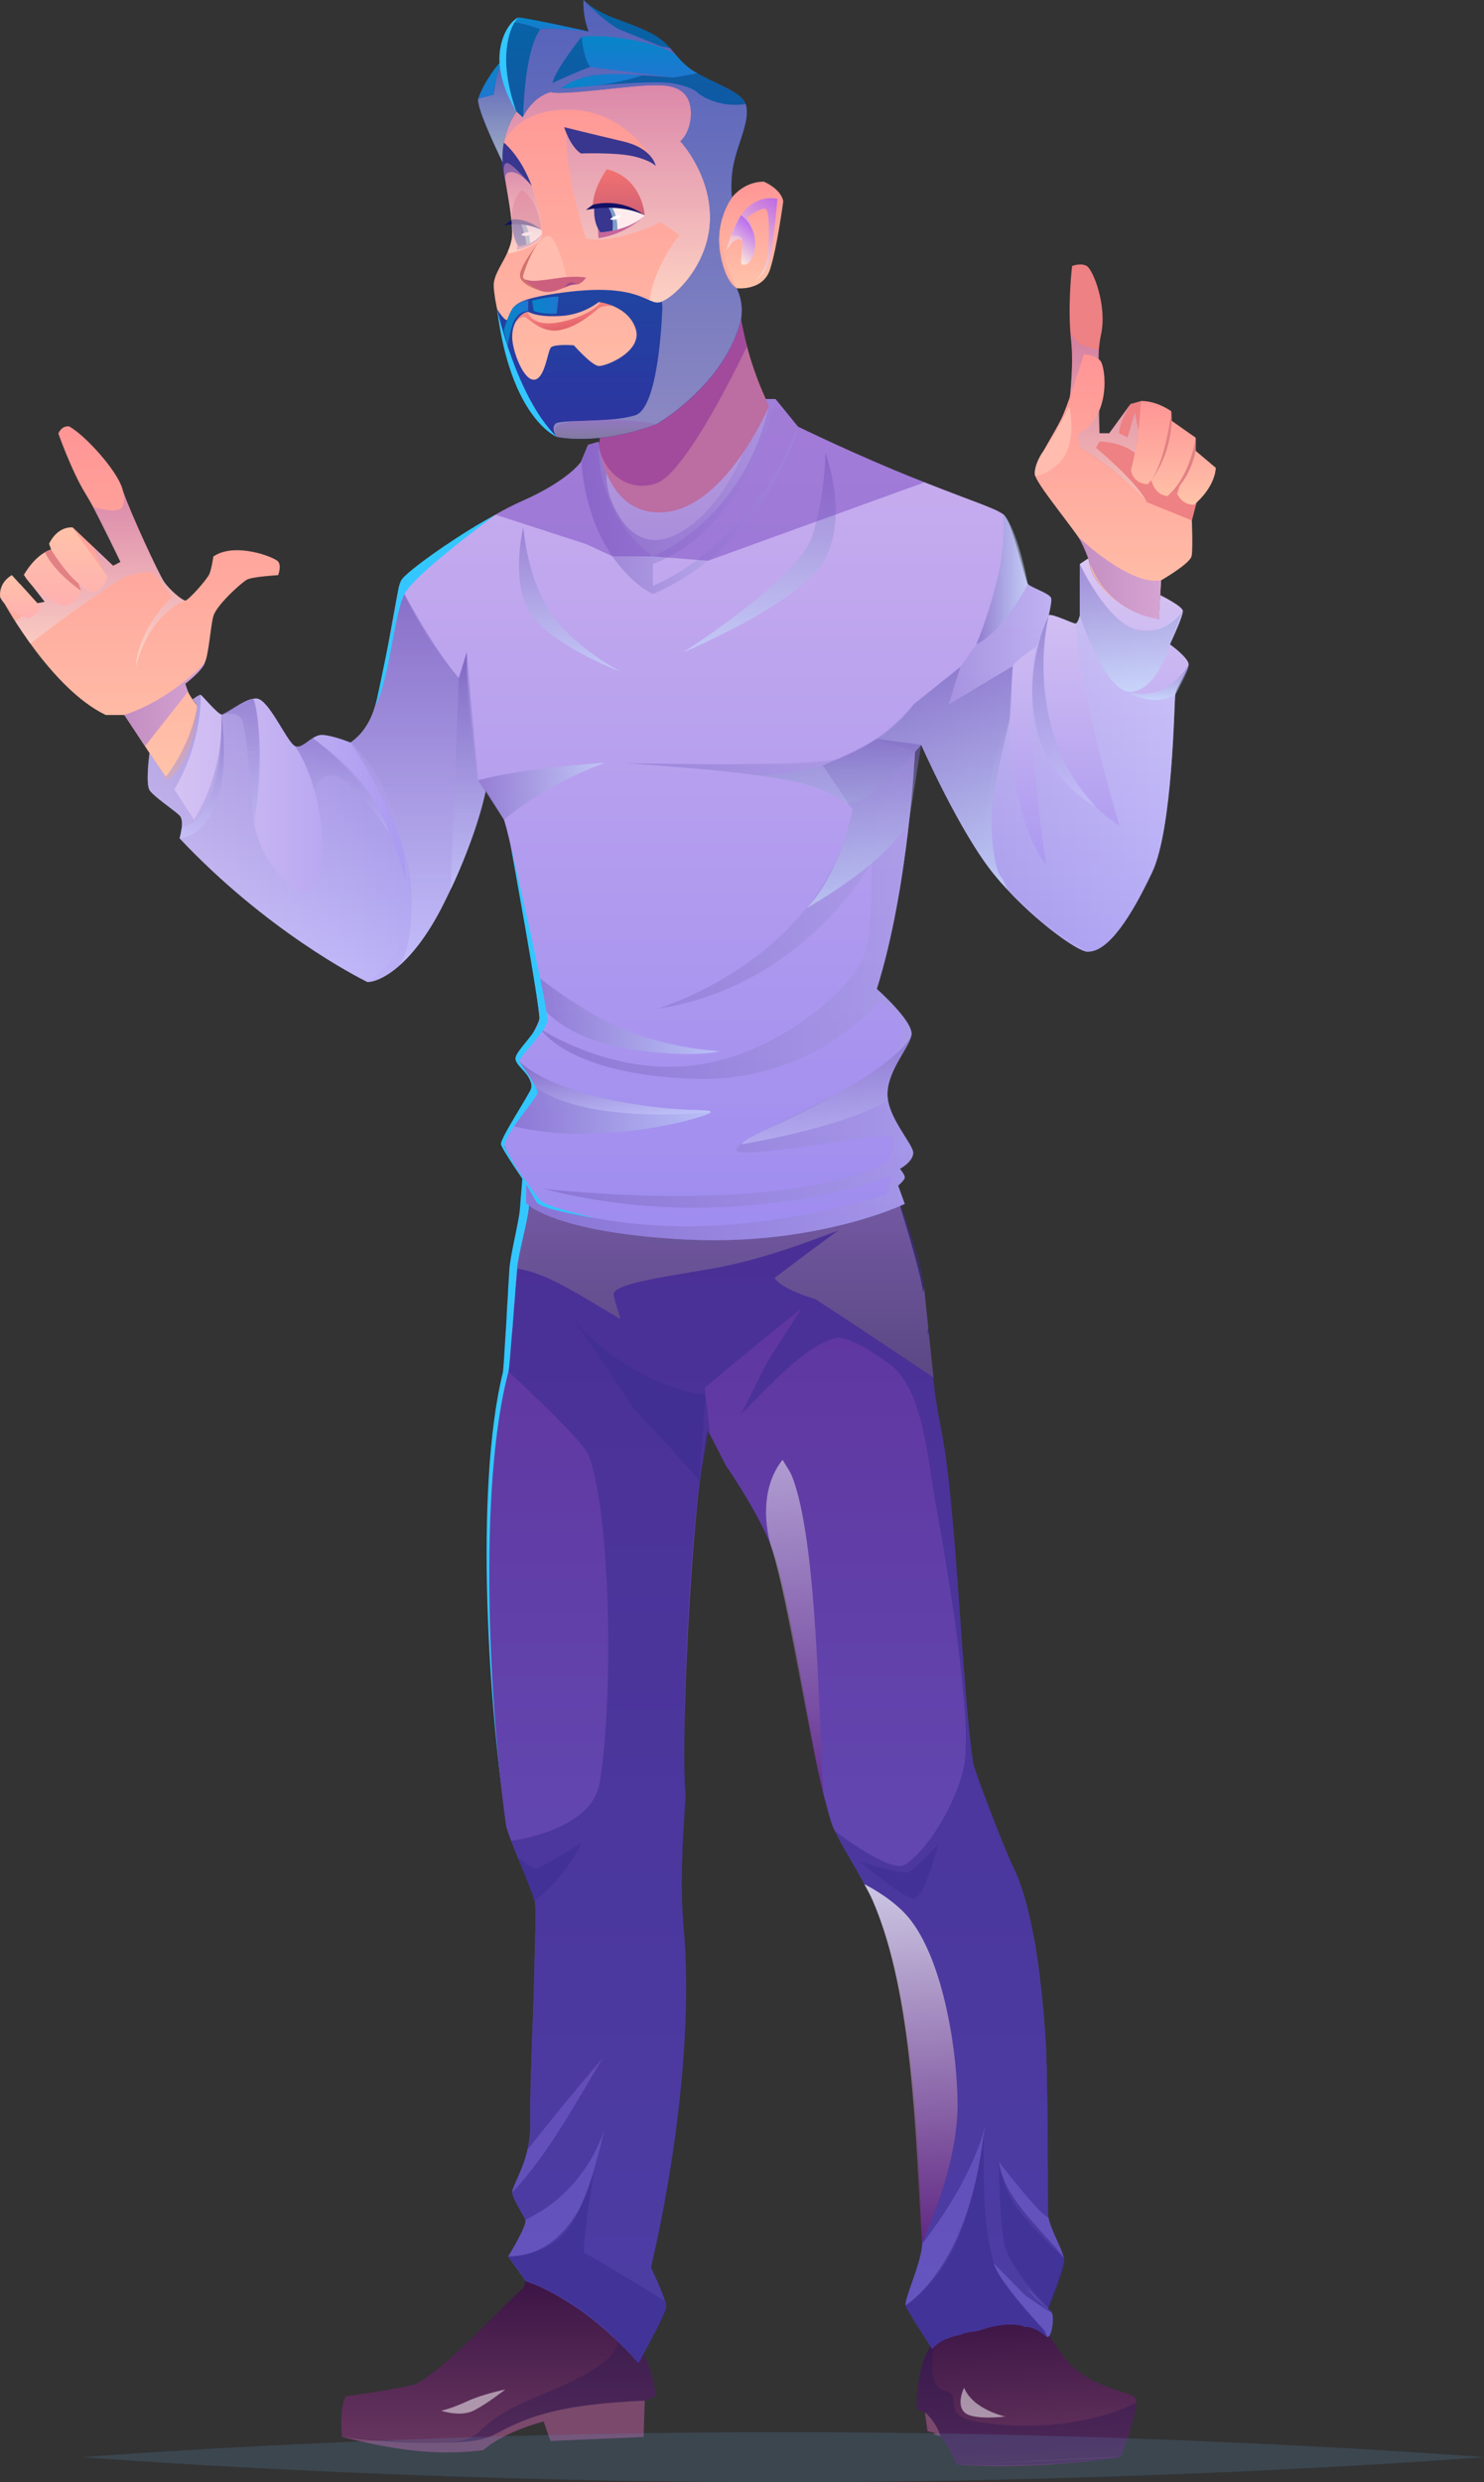 <?xml version="1.0" encoding="UTF-8"?>
<svg xmlns="http://www.w3.org/2000/svg" xmlns:xlink="http://www.w3.org/1999/xlink" viewBox="0 0 237.43 397.01">
  <rect x="0" y="0" width="237.43" height="397.01" fill="#333333" stroke="none"/>
  <defs>
    <style>
      .cls-1 {
        fill: #c6659c;
      }

      .cls-2, .cls-3, .cls-4, .cls-5, .cls-6, .cls-7, .cls-8, .cls-9, .cls-10, .cls-11, .cls-12, .cls-13, .cls-14, .cls-15, .cls-16, .cls-17, .cls-18, .cls-19, .cls-20, .cls-21, .cls-22, .cls-23, .cls-24, .cls-25, .cls-26, .cls-27, .cls-28, .cls-29, .cls-30, .cls-31, .cls-32, .cls-33, .cls-34, .cls-35, .cls-36, .cls-37, .cls-38, .cls-39, .cls-40, .cls-41, .cls-42, .cls-43, .cls-44, .cls-45 {
        mix-blend-mode: multiply;
      }

      .cls-2, .cls-28, .cls-37 {
        opacity: .4;
      }

      .cls-3 {
        fill: url(#_Áåçûìÿííûé_ãðàäèåíò_35);
      }

      .cls-3, .cls-14, .cls-18, .cls-36, .cls-38, .cls-39, .cls-40, .cls-45 {
        opacity: .6;
      }

      .cls-46 {
        fill: #7a496c;
      }

      .cls-46, .cls-47, .cls-48, .cls-13, .cls-49, .cls-50, .cls-24, .cls-28, .cls-33, .cls-36, .cls-37, .cls-51, .cls-52 {
        fill-rule: evenodd;
      }

      .cls-4 {
        fill: url(#_Áåçûìÿííûé_ãðàäèåíò_285-2);
      }

      .cls-4, .cls-44 {
        opacity: .8;
      }

      .cls-53, .cls-47, .cls-48 {
        fill: #fff;
      }

      .cls-47, .cls-5, .cls-6, .cls-54, .cls-7, .cls-11, .cls-12, .cls-15, .cls-16, .cls-17, .cls-19, .cls-20, .cls-21, .cls-22, .cls-23, .cls-25, .cls-26, .cls-30, .cls-31, .cls-32, .cls-33, .cls-34, .cls-35, .cls-41, .cls-43 {
        opacity: .5;
      }

      .cls-5 {
        fill: url(#_Áåçûìÿííûé_ãðàäèåíò_4-6);
      }

      .cls-55 {
        fill: #34c7ff;
      }

      .cls-6 {
        fill: url(#_Áåçûìÿííûé_ãðàäèåíò_397);
      }

      .cls-56 {
        fill: url(#_Áåçûìÿííûé_ãðàäèåíò_141-6);
      }

      .cls-57 {
        fill: #ffebed;
      }

      .cls-7 {
        fill: #7a4ac0;
      }

      .cls-8 {
        fill: url(#_Áåçûìÿííûé_ãðàäèåíò_73-2);
      }

      .cls-8, .cls-29 {
        opacity: .91;
      }

      .cls-58 {
        fill: url(#_Áåçûìÿííûé_ãðàäèåíò_141-2);
      }

      .cls-9 {
        opacity: .2;
      }

      .cls-10 {
        fill: url(#_Áåçûìÿííûé_ãðàäèåíò_70-7);
      }

      .cls-10, .cls-27 {
        opacity: .3;
      }

      .cls-11 {
        fill: url(#_Áåçûìÿííûé_ãðàäèåíò_4-8);
      }

      .cls-59 {
        isolation: isolate;
      }

      .cls-12 {
        fill: url(#_Áåçûìÿííûé_ãðàäèåíò_4-10);
      }

      .cls-13 {
        fill: url(#_Áåçûìÿííûé_ãðàäèåíò_261-2);
        opacity: .72;
      }

      .cls-14 {
        fill: url(#_Áåçûìÿííûé_ãðàäèåíò_52);
      }

      .cls-15 {
        fill: url(#_Áåçûìÿííûé_ãðàäèåíò_4-3);
      }

      .cls-16 {
        fill: url(#_Áåçûìÿííûé_ãðàäèåíò_4-4);
      }

      .cls-60 {
        fill: url(#_Áåçûìÿííûé_ãðàäèåíò_64);
      }

      .cls-61 {
        fill: url(#_Áåçûìÿííûé_ãðàäèåíò_141);
      }

      .cls-49 {
        fill: url(#linear-gradient-2);
      }

      .cls-17 {
        fill: url(#_Áåçûìÿííûé_ãðàäèåíò_4-2);
      }

      .cls-50 {
        fill: url(#linear-gradient);
      }

      .cls-62 {
        fill: url(#_Áåçûìÿííûé_ãðàäèåíò_26);
      }

      .cls-63 {
        fill: #e28183;
      }

      .cls-64 {
        fill: url(#_Áåçûìÿííûé_ãðàäèåíò_178);
      }

      .cls-18, .cls-36 {
        fill: #3c2e92;
      }

      .cls-19 {
        fill: url(#_Áåçûìÿííûé_ãðàäèåíò_70-11);
      }

      .cls-65 {
        fill: url(#_Áåçûìÿííûé_ãðàäèåíò_71);
      }

      .cls-66 {
        fill: url(#_Áåçûìÿííûé_ãðàäèåíò_71-4);
      }

      .cls-20 {
        fill: url(#_Áåçûìÿííûé_ãðàäèåíò_4-5);
      }

      .cls-21 {
        fill: url(#_Áåçûìÿííûé_ãðàäèåíò_4);
      }

      .cls-22 {
        fill: url(#_Áåçûìÿííûé_ãðàäèåíò_70-13);
      }

      .cls-67 {
        fill: url(#_Áåçûìÿííûé_ãðàäèåíò_59);
      }

      .cls-68 {
        fill: #7f9ec9;
      }

      .cls-69, .cls-37 {
        fill: #2c1852;
      }

      .cls-70 {
        fill: #ee8183;
      }

      .cls-23 {
        fill: url(#_Áåçûìÿííûé_ãðàäèåíò_4-9);
      }

      .cls-24 {
        fill: url(#_Áåçûìÿííûé_ãðàäèåíò_21);
        opacity: .7;
      }

      .cls-25 {
        fill: url(#_Áåçûìÿííûé_ãðàäèåíò_70-8);
      }

      .cls-26 {
        fill: url(#_Áåçûìÿííûé_ãðàäèåíò_70-3);
      }

      .cls-27 {
        fill: url(#_Áåçûìÿííûé_ãðàäèåíò_70-10);
      }

      .cls-71 {
        fill: url(#_Áåçûìÿííûé_ãðàäèåíò_387);
      }

      .cls-72 {
        fill: url(#_Áåçûìÿííûé_ãðàäèåíò_141-3);
      }

      .cls-28 {
        fill: #66044f;
      }

      .cls-29 {
        fill: url(#_Áåçûìÿííûé_ãðàäèåíò_73);
      }

      .cls-73 {
        fill: #9f4a8b;
      }

      .cls-30 {
        fill: url(#_Áåçûìÿííûé_ãðàäèåíò_70-4);
      }

      .cls-74 {
        fill: url(#_Áåçûìÿííûé_ãðàäèåíò_64-2);
      }

      .cls-31 {
        fill: url(#_Áåçûìÿííûé_ãðàäèåíò_70-9);
      }

      .cls-75 {
        fill: #38368e;
      }

      .cls-76 {
        fill: #5b91c0;
      }

      .cls-32 {
        fill: url(#_Áåçûìÿííûé_ãðàäèåíò_70);
      }

      .cls-33 {
        fill: url(#_Áåçûìÿííûé_ãðàäèåíò_261);
      }

      .cls-34 {
        fill: url(#_Áåçûìÿííûé_ãðàäèåíò_70-2);
      }

      .cls-77 {
        fill: #fe9083;
      }

      .cls-35 {
        fill: url(#_Áåçûìÿííûé_ãðàäèåíò_4-7);
      }

      .cls-78 {
        fill: #ffbcaf;
      }

      .cls-79 {
        fill: #cb5f7d;
      }

      .cls-80 {
        fill: #cb4d7a;
      }

      .cls-38 {
        fill: url(#_Áåçûìÿííûé_ãðàäèåíò_48-3);
      }

      .cls-81 {
        fill: url(#_Áåçûìÿííûé_ãðàäèåíò_55);
      }

      .cls-39 {
        fill: url(#_Áåçûìÿííûé_ãðàäèåíò_48-2);
      }

      .cls-82 {
        fill: url(#_Áåçûìÿííûé_ãðàäèåíò_141-4);
      }

      .cls-40 {
        fill: url(#_Áåçûìÿííûé_ãðàäèåíò_48);
      }

      .cls-83 {
        fill: url(#_Áåçûìÿííûé_ãðàäèåíò_292);
      }

      .cls-84 {
        fill: url(#_Áåçûìÿííûé_ãðàäèåíò_71-5);
      }

      .cls-85 {
        fill: url(#_Áåçûìÿííûé_ãðàäèåíò_141-5);
      }

      .cls-41 {
        fill: url(#_Áåçûìÿííûé_ãðàäèåíò_70-6);
      }

      .cls-86 {
        fill: url(#_Áåçûìÿííûé_ãðàäèåíò_184);
      }

      .cls-87 {
        fill: url(#_Áåçûìÿííûé_ãðàäèåíò_71-2);
      }

      .cls-88 {
        fill: url(#_Áåçûìÿííûé_ãðàäèåíò_354);
      }

      .cls-42 {
        fill: url(#_Áåçûìÿííûé_ãðàäèåíò_70-5);
        opacity: .76;
      }

      .cls-51 {
        fill: url(#_Áåçûìÿííûé_ãðàäèåíò_74);
      }

      .cls-43 {
        fill: url(#_Áåçûìÿííûé_ãðàäèåíò_70-12);
      }

      .cls-52 {
        fill: #953752;
      }

      .cls-89 {
        fill: #d2726c;
      }

      .cls-44 {
        fill: url(#_Áåçûìÿííûé_ãðàäèåíò_285);
      }

      .cls-90 {
        fill: #131163;
      }

      .cls-91 {
        fill: url(#_Áåçûìÿííûé_ãðàäèåíò_71-3);
      }

      .cls-45 {
        fill: url(#_Áåçûìÿííûé_ãðàäèåíò_48-4);
      }
    </style>
    <linearGradient id="linear-gradient" x1="4832.66" y1="450.48" x2="4832.66" y2="418.63" gradientTransform="translate(-4685.58 240.4) rotate(-3.01) scale(1 .91) skewX(.52)" gradientUnits="userSpaceOnUse">
      <stop offset="0" stop-color="#693760"/>
      <stop offset=".99" stop-color="#371143"/>
    </linearGradient>
    <linearGradient id="linear-gradient-2" x1="4730.06" y1="392.26" x2="4730.06" y2="361.66" gradientTransform="translate(-4650.32)" xlink:href="#linear-gradient"/>
    <linearGradient id="_Áåçûìÿííûé_ãðàäèåíò_74" data-name="Áåçûìÿííûé ãðàäèåíò 74" x1="113.16" y1="375.36" x2="113.16" y2="155.7" gradientTransform="translate(237.43) rotate(-180) scale(1 -1)" gradientUnits="userSpaceOnUse">
      <stop offset="0" stop-color="#6456c0"/>
      <stop offset="1" stop-color="#5f2c95"/>
    </linearGradient>
    <linearGradient id="_Áåçûìÿííûé_ãðàäèåíò_261" data-name="Áåçûìÿííûé ãðàäèåíò 261" x1="-3340.52" y1="391.11" x2="-3340.52" y2="337.32" gradientTransform="translate(-3228.98 87.77) rotate(176.72) scale(1 -1)" gradientUnits="userSpaceOnUse">
      <stop offset=".01" stop-color="#6a2279"/>
      <stop offset="1" stop-color="#fff"/>
    </linearGradient>
    <linearGradient id="_Áåçûìÿííûé_ãðàäèåíò_261-2" data-name="Áåçûìÿííûé ãðàäèåíò 261" x1="-3355.89" y1="463.79" x2="-3355.89" y2="405.84" xlink:href="#_Áåçûìÿííûé_ãðàäèåíò_261"/>
    <linearGradient id="_Áåçûìÿííûé_ãðàäèåíò_21" data-name="Áåçûìÿííûé ãðàäèåíò 21" x1="121.4" y1="220.31" x2="121.4" y2="184.12" gradientTransform="translate(237.43) rotate(-180) scale(1 -1)" gradientUnits="userSpaceOnUse">
      <stop offset=".01" stop-color="#63517c"/>
      <stop offset="1" stop-color="#8e72b3"/>
    </linearGradient>
    <linearGradient id="_Áåçûìÿííûé_ãðàäèåíò_354" data-name="Áåçûìÿííûé ãðàäèåíò 354" x1="128.13" y1="91.7" x2="128.13" y2="65" gradientTransform="translate(237.43) rotate(-180) scale(1 -1)" gradientUnits="userSpaceOnUse">
      <stop offset="0" stop-color="#d5cdf8"/>
      <stop offset="1" stop-color="#f3edfb"/>
    </linearGradient>
    <linearGradient id="_Áåçûìÿííûé_ãðàäèåíò_70" data-name="Áåçûìÿííûé ãðàäèåíò 70" x1="114.38" y1="78.32" x2="141.87" y2="78.32" gradientTransform="translate(237.43) rotate(-180) scale(1 -1)" gradientUnits="userSpaceOnUse">
      <stop offset="0" stop-color="#ccf"/>
      <stop offset="1" stop-color="#755cbb"/>
    </linearGradient>
    <linearGradient id="_Áåçûìÿííûé_ãðàäèåíò_26" data-name="Áåçûìÿííûé ãðàäèåíò 26" x1="120.26" y1="198.38" x2="120.26" y2="63.84" gradientTransform="translate(237.43) rotate(-180) scale(1 -1)" gradientUnits="userSpaceOnUse">
      <stop offset="0" stop-color="#9e8cef"/>
      <stop offset="1" stop-color="#caafee"/>
    </linearGradient>
    <linearGradient id="_Áåçûìÿííûé_ãðàäèåíò_70-2" data-name="Áåçûìÿííûé ãðàäèåíò 70" x1="64.43" y1="114.54" x2="97.2" y2="114.54" xlink:href="#_Áåçûìÿííûé_ãðàäèåíò_70"/>
    <linearGradient id="_Áåçûìÿííûé_ãðàäèåíò_178" data-name="Áåçûìÿííûé ãðàäèåíò 178" x1="63.42" y1="152.22" x2="63.42" y2="89.31" gradientTransform="translate(237.43) rotate(-180) scale(1 -1)" gradientUnits="userSpaceOnUse">
      <stop offset="0" stop-color="#9e8cef"/>
      <stop offset="1" stop-color="#dac7f3"/>
    </linearGradient>
    <linearGradient id="_Áåçûìÿííûé_ãðàäèåíò_55" data-name="Áåçûìÿííûé ãðàäèåíò 55" x1="171.6" y1="134.09" x2="213.82" y2="134.09" gradientTransform="translate(237.43) rotate(-180) scale(1 -1)" gradientUnits="userSpaceOnUse">
      <stop offset="0" stop-color="#a999f1"/>
      <stop offset="1" stop-color="#dac7f3"/>
    </linearGradient>
    <linearGradient id="_Áåçûìÿííûé_ãðàäèåíò_71" data-name="Áåçûìÿííûé ãðàäèåíò 71" x1="49.68" y1="80.73" x2="49.68" y2="64.14" gradientTransform="translate(237.43) rotate(-180) scale(1 -1)" gradientUnits="userSpaceOnUse">
      <stop offset=".02" stop-color="#ffc2a9"/>
      <stop offset="1" stop-color="#ff9595"/>
    </linearGradient>
    <linearGradient id="_Áåçûìÿííûé_ãðàäèåíò_48" data-name="Áåçûìÿííûé ãðàäèåíò 48" x1="60.13" y1="80.33" x2="60.13" y2="52.88" gradientTransform="translate(237.43) rotate(-180) scale(1 -1)" gradientUnits="userSpaceOnUse">
      <stop offset="0" stop-color="#ffeadb"/>
      <stop offset=".99" stop-color="#c27cb6"/>
    </linearGradient>
    <linearGradient id="_Áåçûìÿííûé_ãðàäèåíò_71-2" data-name="Áåçûìÿííûé ãðàäèåíò 71" x1="59.24" y1="99.02" x2="59.24" y2="56.68" xlink:href="#_Áåçûìÿííûé_ãðàäèåíò_71"/>
    <linearGradient id="_Áåçûìÿííûé_ãðàäèåíò_73" data-name="Áåçûìÿííûé ãðàäèåíò 73" x1="51.67" y1="92.41" x2="64.98" y2="92.41" gradientTransform="translate(237.43) rotate(-180) scale(1 -1)" gradientUnits="userSpaceOnUse">
      <stop offset=".02" stop-color="#d1a1d6"/>
      <stop offset=".99" stop-color="#bd89c4"/>
    </linearGradient>
    <linearGradient id="_Áåçûìÿííûé_ãðàäèåíò_71-3" data-name="Áåçûìÿííûé ãðàäèåíò 71" x1="214.69" y1="124.8" x2="214.69" y2="68.19" xlink:href="#_Áåçûìÿííûé_ãðàäèåíò_71"/>
    <linearGradient id="_Áåçûìÿííûé_ãðàäèåíò_48-2" data-name="Áåçûìÿííûé ãðàäèåíò 48" x1="221.38" y1="106.66" x2="221.38" y2="78.54" xlink:href="#_Áåçûìÿííûé_ãðàäèåíò_48"/>
    <linearGradient id="_Áåçûìÿííûé_ãðàäèåíò_64" data-name="Áåçûìÿííûé ãðàäèåíò 64" x1="226.93" y1="96.96" x2="226.93" y2="84.35" gradientTransform="translate(237.43) rotate(-180) scale(1 -1)" gradientUnits="userSpaceOnUse">
      <stop offset="0" stop-color="#ffb0b0"/>
      <stop offset=".98" stop-color="#ffc2a9"/>
    </linearGradient>
    <linearGradient id="_Áåçûìÿííûé_ãðàäèåíò_64-2" data-name="Áåçûìÿííûé ãðàäèåíò 64" x1="234.24" y1="98.9" x2="234.24" y2="91.98" xlink:href="#_Áåçûìÿííûé_ãðàäèåíò_64"/>
    <linearGradient id="_Áåçûìÿííûé_ãðàäèåíò_73-2" data-name="Áåçûìÿííûé ãðàäèåíò 73" x1="204.67" y1="112.68" x2="217.53" y2="112.68" xlink:href="#_Áåçûìÿííûé_ãðàäèåíò_73"/>
    <linearGradient id="_Áåçûìÿííûé_ãðàäèåíò_70-3" data-name="Áåçûìÿííûé ãðàäèåíò 70" x1="186.77" y1="157.06" x2="186.77" y2="93.69" xlink:href="#_Áåçûìÿííûé_ãðàäèåíò_70"/>
    <linearGradient id="_Áåçûìÿííûé_ãðàäèåíò_70-4" data-name="Áåçûìÿííûé ãðàäèåíò 70" x1="47.26" y1="144.29" x2="153.24" y2="144.29" xlink:href="#_Áåçûìÿííûé_ãðàäèåíò_70"/>
    <linearGradient id="_Áåçûìÿííûé_ãðàäèåíò_4" data-name="Áåçûìÿííûé ãðàäèåíò 4" x1="140.69" y1="126.56" x2="160.95" y2="126.56" gradientTransform="translate(237.43) rotate(-180) scale(1 -1)" gradientUnits="userSpaceOnUse">
      <stop offset="0" stop-color="#ccedff"/>
      <stop offset="1" stop-color="#755cbb"/>
    </linearGradient>
    <linearGradient id="_Áåçûìÿííûé_ãðàäèåíò_4-2" data-name="Áåçûìÿííûé ãðàäèåíò 4" x1="122.32" y1="162.11" x2="152.09" y2="162.11" xlink:href="#_Áåçûìÿííûé_ãðàäèåíò_4"/>
    <linearGradient id="_Áåçûìÿííûé_ãðàäèåíò_4-3" data-name="Áåçûìÿííûé ãðàäèåíò 4" x1="123.7" y1="175.57" x2="155.51" y2="175.57" xlink:href="#_Áåçûìÿííûé_ãðàäèåíò_4"/>
    <linearGradient id="_Áåçûìÿííûé_ãðàäèåíò_4-4" data-name="Áåçûìÿííûé ãðàäèåíò 4" x1="96.33" y1="142.24" x2="96.33" y2="106.54" xlink:href="#_Áåçûìÿííûé_ãðàäèåíò_4"/>
    <linearGradient id="_Áåçûìÿííûé_ãðàäèåíò_4-5" data-name="Áåçûìÿííûé ãðàäèåíò 4" x1="99.2" y1="145.24" x2="99.2" y2="118.18" xlink:href="#_Áåçûìÿííûé_ãðàäèåíò_4"/>
    <linearGradient id="_Áåçûìÿííûé_ãðàäèåíò_4-6" data-name="Áåçûìÿííûé ãðàäèåíò 4" x1="56.43" y1="110.65" x2="56.43" y2="90.21" xlink:href="#_Áåçûìÿííûé_ãðàäèåíò_4"/>
    <linearGradient id="_Áåçûìÿííûé_ãðàäèåíò_4-7" data-name="Áåçûìÿííûé ãðàäèåíò 4" x1="72.98" y1="92.65" x2="81.22" y2="92.65" xlink:href="#_Áåçûìÿííûé_ãðàäèåíò_4"/>
    <linearGradient id="_Áåçûìÿííûé_ãðàäèåíò_70-5" data-name="Áåçûìÿííûé ãðàäèåíò 70" x1="162.54" y1="142.24" x2="162.54" y2="104.35" xlink:href="#_Áåçûìÿííûé_ãðàäèåíò_70"/>
    <linearGradient id="_Áåçûìÿííûé_ãðàäèåíò_70-6" data-name="Áåçûìÿííûé ãðàäèåíò 70" x1="205.15" y1="134.09" x2="205.15" y2="114.29" xlink:href="#_Áåçûìÿííûé_ãðàäèåíò_70"/>
    <linearGradient id="_Áåçûìÿííûé_ãðàäèåíò_70-7" data-name="Áåçûìÿííûé ãðàäèåíò 70" x1="182.69" y1="133.21" x2="182.69" y2="118.07" xlink:href="#_Áåçûìÿííûé_ãðàäèåíò_70"/>
    <linearGradient id="_Áåçûìÿííûé_ãðàäèåíò_4-8" data-name="Áåçûìÿííûé ãðàäèåíò 4" x1="52.15" y1="111.96" x2="52.15" y2="106.33" xlink:href="#_Áåçûìÿííûé_ãðàäèåíò_4"/>
    <linearGradient id="_Áåçûìÿííûé_ãðàäèåíò_70-8" data-name="Áåçûìÿííûé ãðàäèåíò 70" x1="67.17" y1="129.09" x2="67.17" y2="98.37" xlink:href="#_Áåçûìÿííûé_ãðàäèåíò_70"/>
    <linearGradient id="_Áåçûìÿííûé_ãðàäèåíò_4-9" data-name="Áåçûìÿííûé ãðàäèåíò 4" x1="146.22" y1="107.47" x2="146.22" y2="84.35" xlink:href="#_Áåçûìÿííûé_ãðàäèåíò_4"/>
    <linearGradient id="_Áåçûìÿííûé_ãðàäèåíò_4-10" data-name="Áåçûìÿííûé ãðàäèåíò 4" x1="115.93" y1="104.34" x2="115.93" y2="72.43" xlink:href="#_Áåçûìÿííûé_ãðàäèåíò_4"/>
    <linearGradient id="_Áåçûìÿííûé_ãðàäèåíò_70-9" data-name="Áåçûìÿííûé ãðàäèåíò 70" x1="109.75" y1="79.42" x2="144.43" y2="79.42" xlink:href="#_Áåçûìÿííûé_ãðàäèåíò_70"/>
    <linearGradient id="_Áåçûìÿííûé_ãðàäèåíò_70-10" data-name="Áåçûìÿííûé ãðàäèåíò 70" x1="198.91" y1="131.83" x2="198.91" y2="111.76" xlink:href="#_Áåçûìÿííûé_ãðàäèåíò_70"/>
    <linearGradient id="_Áåçûìÿííûé_ãðàäèåíò_70-11" data-name="Áåçûìÿííûé ãðàäèåíò 70" x1="170.54" y1="154.48" x2="170.54" y2="93.69" xlink:href="#_Áåçûìÿííûé_ãðàäèåíò_70"/>
    <linearGradient id="_Áåçûìÿííûé_ãðàäèåíò_70-12" data-name="Áåçûìÿííûé ãðàäèåíò 70" x1="105.19" y1="183.03" x2="105.19" y2="165.6" xlink:href="#_Áåçûìÿííûé_ãðàäèåíò_70"/>
    <linearGradient id="_Áåçûìÿííûé_ãðàäèåíò_70-13" data-name="Áåçûìÿííûé ãðàäèåíò 70" x1="139.04" y1="178.24" x2="139.04" y2="169.78" xlink:href="#_Áåçûìÿííûé_ãðàäèåíò_70"/>
    <linearGradient id="_Áåçûìÿííûé_ãðàäèåíò_71-4" data-name="Áåçûìÿííûé ãðàäèåíò 71" x1="138.66" y1="69.48" x2="138.66" y2="11.59" xlink:href="#_Áåçûìÿííûé_ãðàäèåíò_71"/>
    <linearGradient id="_Áåçûìÿííûé_ãðàäèåíò_71-5" data-name="Áåçûìÿííûé ãðàäèåíò 71" x1="117.08" y1="46.12" x2="117.08" y2="29.05" xlink:href="#_Áåçûìÿííûé_ãðàäèåíò_71"/>
    <linearGradient id="_Áåçûìÿííûé_ãðàäèåíò_387" data-name="Áåçûìÿííûé ãðàäèåíò 387" x1="146.71" y1="52.57" x2="147.43" y2="48.84" gradientTransform="translate(237.43) rotate(-180) scale(1 -1)" gradientUnits="userSpaceOnUse">
      <stop offset="0" stop-color="#e1616a"/>
      <stop offset="1" stop-color="#ff8883"/>
    </linearGradient>
    <linearGradient id="_Áåçûìÿííûé_ãðàäèåíò_48-3" data-name="Áåçûìÿííûé ãðàäèåíò 48" x1="140.25" y1="49.72" x2="140.25" y2="12.43" xlink:href="#_Áåçûìÿííûé_ãðàäèåíò_48"/>
    <linearGradient id="_Áåçûìÿííûé_ãðàäèåíò_59" data-name="Áåçûìÿííûé ãðàäèåíò 59" x1="138.43" y1="34.45" x2="138.43" y2="27.06" gradientTransform="translate(237.43) rotate(-180) scale(1 -1)" gradientUnits="userSpaceOnUse">
      <stop offset="0" stop-color="#cf6074"/>
      <stop offset="1" stop-color="#f37270"/>
    </linearGradient>
    <linearGradient id="_Áåçûìÿííûé_ãðàäèåíò_184" data-name="Áåçûìÿííûé ãðàäèåíò 184" x1="153.17" y1="36.79" x2="153.17" y2="30.36" gradientTransform="translate(237.43) rotate(-180) scale(1 -1)" gradientUnits="userSpaceOnUse">
      <stop offset="0" stop-color="#cf6074"/>
      <stop offset="1" stop-color="#ff817f"/>
    </linearGradient>
    <linearGradient id="_Áåçûìÿííûé_ãðàäèåíò_48-4" data-name="Áåçûìÿííûé ãðàäèåíò 48" x1="153.77" y1="40.53" x2="153.77" y2="26.07" xlink:href="#_Áåçûìÿííûé_ãðàäèåíò_48"/>
    <linearGradient id="_Áåçûìÿííûé_ãðàäèåíò_292" data-name="Áåçûìÿííûé ãðàäèåíò 292" x1="139.44" y1="70.2" x2="139.44" y2="0" gradientTransform="translate(237.43) rotate(-180) scale(1 -1)" gradientUnits="userSpaceOnUse">
      <stop offset="0" stop-color="#2e33a0"/>
      <stop offset="1" stop-color="#0665a5"/>
    </linearGradient>
    <linearGradient id="_Áåçûìÿííûé_ãðàäèåíò_35" data-name="Áåçûìÿííûé ãðàäèåíò 35" x1="157.88" y1="25.99" x2="157.88" y2="9.8" gradientTransform="translate(237.43) rotate(-180) scale(1 -1)" gradientUnits="userSpaceOnUse">
      <stop offset="0" stop-color="#ffeadb"/>
      <stop offset=".99" stop-color="#8860c7"/>
    </linearGradient>
    <linearGradient id="_Áåçûìÿííûé_ãðàäèåíò_52" data-name="Áåçûìÿííûé ãðàäèåíò 52" x1="135.81" y1="70.2" x2="135.81" y2="0" gradientTransform="translate(237.43) rotate(-180) scale(1 -1)" gradientUnits="userSpaceOnUse">
      <stop offset="0" stop-color="#ccc2db"/>
      <stop offset=".99" stop-color="#8860c7"/>
    </linearGradient>
    <linearGradient id="_Áåçûìÿííûé_ãðàäèåíò_397" data-name="Áåçûìÿííûé ãðàäèåíò 397" x1="140.52" y1="70.19" x2="140.52" y2="67.17" gradientTransform="translate(237.43) rotate(-180) scale(1 -1)" gradientUnits="userSpaceOnUse">
      <stop offset="0" stop-color="#776d7e"/>
      <stop offset="1" stop-color="#9d68c2"/>
    </linearGradient>
    <linearGradient id="_Áåçûìÿííûé_ãðàäèåíò_141" data-name="Áåçûìÿííûé ãðàäèåíò 141" x1="149.37" y1="5.04" x2="149.37" y2="2.8" gradientTransform="translate(237.43) rotate(-180) scale(1 -1)" gradientUnits="userSpaceOnUse">
      <stop offset="0" stop-color="#1f77d1"/>
      <stop offset="1" stop-color="#0686c9"/>
    </linearGradient>
    <linearGradient id="_Áåçûìÿííûé_ãðàäèåíò_141-2" data-name="Áåçûìÿííûé ãðàäèåíò 141" x1="135.09" y1="12.42" x2="135.09" y2="5.79" xlink:href="#_Áåçûìÿííûé_ãðàäèåíò_141"/>
    <linearGradient id="_Áåçûìÿííûé_ãðàäèåíò_141-3" data-name="Áåçûìÿííûé ãðàäèåíò 141" x1="159.1" y1="15.78" x2="159.1" y2="9.8" xlink:href="#_Áåçûìÿííûé_ãðàäèåíò_141"/>
    <linearGradient id="_Áåçûìÿííûé_ãðàäèåíò_285" data-name="Áåçûìÿííûé ãðàäèåíò 285" x1="119.57" y1="42.07" x2="111.92" y2="32.71" gradientTransform="translate(237.43) rotate(-180) scale(1 -1)" gradientUnits="userSpaceOnUse">
      <stop offset="0" stop-color="#ffeadb"/>
      <stop offset=".99" stop-color="#b060f4"/>
    </linearGradient>
    <linearGradient id="_Áåçûìÿííûé_ãðàäèåíò_285-2" data-name="Áåçûìÿííûé ãðàäèåíò 285" x1="120.37" y1="40.87" x2="116.61" y2="36.26" xlink:href="#_Áåçûìÿííûé_ãðàäèåíò_285"/>
    <linearGradient id="_Áåçûìÿííûé_ãðàäèåíò_141-4" data-name="Áåçûìÿííûé ãðàäèåíò 141" x1="134.65" y1="13.01" x2="147.6" y2="13.01" xlink:href="#_Áåçûìÿííûé_ãðàäèåíò_141"/>
    <linearGradient id="_Áåçûìÿííûé_ãðàäèåíò_141-5" data-name="Áåçûìÿííûé ãðàäèåíò 141" x1="152.91" y1="51.73" x2="156.84" y2="51.73" xlink:href="#_Áåçûìÿííûé_ãðàäèåíò_141"/>
    <linearGradient id="_Áåçûìÿííûé_ãðàäèåíò_141-6" data-name="Áåçûìÿííûé ãðàäèåíò 141" x1="148.06" y1="48.81" x2="152.3" y2="48.81" xlink:href="#_Áåçûìÿííûé_ãðàäèåíò_141"/>
  </defs>
  <g class="cls-59">
    <g id="Layer_2" data-name="Layer 2">
      <g id="Layer_2-2" data-name="Layer 2">
        <g>
          <g>
            <path class="cls-28" d="M163.81,366.74s-13.28,5.9-14.86,8.58c-.09-1.47-.13-2.2-.22-3.67,0,0,6.66-8.8,15.08-4.91Z"/>
            <path class="cls-52" d="M167.61,372.73c0-.08,.02-.17,.03-.25-.05-.42-.06-.86-.04-1.29-1.47-1.69-2.21-2.53-3.71-4.22-.03-.09-.05-.14-.08-.23-8.42-3.89-15.08,4.91-15.08,4.91,.09,1.47,.13,2.2,.22,3.67,6.76-4.25,15.2-3.24,18.66-2.56,0-.01,0-.02,0-.03Z"/>
            <g>
              <path class="cls-50" d="M179.32,393.01s-.06,0-.16,.02c-8.7,1.29-17.74,1.73-26.09,1.2,0,0-1.2-2.88-2.61-4.54h-.02c-.41-.5-.81-.88-1.23-1.05-1.79-.82-.82,.24-.82,.24-.17-1.23-.25-1.85-.42-3.09,0,0-1.07-.16-1.24-.45-.17-.29-.06-8.21,2.88-10.94h.02c-.08-1.33-.12-2-.21-3.33,0,0,6.68-7.98,15.09-4.46,.03,.08,.05,.13,.08,.21,.22,.56,.85,2.13,1.77,3.98h.02c1.31,2.66,3.07,5.46,4.82,7.34,3.28,3.54,9.18,4.39,10.33,5.25,.18,.15,.25,.45,.25,.89,0,2.4-2.46,8.72-2.46,8.72Z"/>
              <path class="cls-37" d="M179.32,393.02c-8.93,1.34-17.58,1.41-26.24,1.22,0,0-2.05-4.79-3.85-5.6-1.79-.8-.82,.24-.82,.24-.17-1.23-.26-1.84-.44-3.07,0,0-1.07-.18-1.24-.46-.17-.28-.05-8.21,2.89-10.93-.11,.29-1.63,7.27,1.48,7.92,3.11,.65-.5,3.81,4.48,4.85,7.33,1.52,18.4,1.05,26.2-2.89-.02,2.43-2.47,8.73-2.47,8.73Z"/>
              <path class="cls-46" d="M147.96,385.8s1.84,1.52,2.51,3.89c-2.86-.79,1.04-.17-2.06-.82-.17-1.23-.26-1.84-.44-3.07Z"/>
              <path class="cls-46" d="M153.08,394.23s26.24-1.22,26.24-1.22c-.01-.11-26.24,1.22-26.24,1.22Z"/>
              <path class="cls-47" d="M154.26,381.89s-1.31,2.53,0,3.91c1.32,1.38,6.58,.72,6.58,.72,0,0-5.21-1.13-6.59-4.62Z"/>
            </g>
            <g>
              <path class="cls-49" d="M104.87,383.28c-.68,.27-1.02,.41-1.71,.68-.08,2.33-.12,3.49-.2,5.82-5.96,.24-8.94,.37-14.89,.63-.44-1.24-.66-1.87-1.1-3.11,0,0-6.23,1.53-9.66,4.59-7.97,1.01-14.9-.22-22.6-2.12,0,0-.48-4.88,.65-6.52,0,0,10.3-1.33,11.62-2.16,5.71-3.6,11.23-10.15,16.81-15.21,.45-1.69,.67-2.54,1.13-4.23,11.7,1.53,15.41,7.37,15.41,7.37,.06,1.55,.1,2.32,.16,3.87,0,0,3.91,3.99,4.38,10.38Z"/>
              <g class="cls-2">
                <path class="cls-69" d="M54.89,389.79c1.27,.14,8.86,.79,14.1,.93,.37,0,.74,.01,1.13,0,1.29-.01,2.41-.08,3.19-.23,4.25-.79,2.55-2.38,9.65-5.85,4.46-2.18,18.43-6.69,15.45-11.74-1.62-2.75-6.28-4.74-9.55-5.85,.51-1.84-.59-4.1-3.27-4.1-.24,0-.47,.02-.68,.06,0-.41,0-.84,.01-1.36,11.7,1.53,15.41,7.37,15.41,7.37,.06,1.55,.1,2.32,.16,3.87,0,0,3.91,3.99,4.38,10.38-.68,.27-1.02,.41-1.71,.68-.08,2.33-.12,3.49-.2,5.82-5.96,.24-8.94,.37-14.89,.63-.44-1.24-.66-1.87-1.1-3.11,0,0-6.23,1.53-9.66,4.59-7.97,1.01-14.9-.22-22.6-2.12,0,0,.07,.02,.18,.02Z"/>
              </g>
              <path class="cls-46" d="M103.16,383.97c-.08,2.33-.12,3.49-.19,5.82-5.97,.24-8.94,.37-14.89,.63-.44-1.25-.66-1.87-1.11-3.12,0,0-6.22,1.55-9.65,4.59-7.96,1.02-14.9-.22-22.59-2.12,0,0,7.93,1.13,16.28,.94,8.35-.19,6.78-1.15,12.79-3.55,5.83-2.32,12.82-2.87,19.36-3.19Z"/>
              <g class="cls-54">
                <path class="cls-48" d="M70.57,385.58s1.49-.27,4.14-1.49c2.65-1.22,6.14-1.9,6.14-1.9,0,0-2.8,2.19-4.98,3.33-2.19,1.15-5.3,.05-5.3,.05Z"/>
              </g>
            </g>
            <g>
              <path class="cls-55" d="M83.38,360.56c.85-1.52,2.23-4.18,1.99-4.8v-.02c-.09-.2-.25-.49-.45-.82,0,0,0,0,0-.01-.07-.14-.16-.27-.25-.42-.04-.07-.09-.15-.13-.23-.58-1-1.28-2.21-1.35-2.91-.09-.82,1.57-3.37,2.32-6.94,.03-.14,.06-.28,.08-.42,.05-.28,.1-.57,.14-.86,.04-.3,.07-.61,.09-.92,.02-.31,.04-.62,.05-.93,0-.33,0-.67-.02-1.01-.02-.5-.03-1.18-.04-1.96-.01-.8-.01-1.69,0-2.68,0-.62,.01-1.29,.01-2,.01-1.17,.02-2.41,.04-3.7,0-.31,0-.62,.01-.93,.02-2.18,.07-4.47,.12-6.72,.02-.02,.02-.04,0-.06,0-.32,0-.64,.02-.96,.04-2.52,.08-7.4,.11-9.52,.01-.58,.01-1.13,.01-1.65,0-.45,0-.88,0-1.29,0-2.22-.05-3.79-.18-4.27-.3-1.12-1.41-3.73-2.51-6.27-.04-.08-.05-.12-.09-.19-.04-.1-.09-.21-.13-.31-.02-.06-.04-.12-.07-.19-.41-.95-.81-1.88-1.13-2.7,0-.01,0-.01,0-.02-.43-1.07-.77-1.95-.86-2.46-2.98-18.55-5.3-54.19-.71-72.85v-.02c.09-.41,.25-3,.46-6.54,.04-.39,.06-.78,.08-1.18t0-.02c.02-.41,.06-.84,.07-1.27,.01-.42,.05-.88,.07-1.32,0-.23,.01-.45,.04-.68,.05-.68,.09-1.37,.12-2.06,0-.24,.01-.49,.04-.72,.05-.91,.11-1.83,.17-2.74,.15-2.31,1.55-7.65,1.69-9.71,.06-.72,.11-1.41,.16-2.06,.05-.58,.1-1.13,.14-1.65,.02-.35,.05-.68,.08-1.01,.04-.47,.09-.91,.11-1.31,.04-.27,.05-.51,.08-.74,.02-.11,.03-.22,.04-.32,0-.03,0-.05,.01-.08,.02-.24,.04-.46,.06-.63,.04-.23,.08-.4,.11-.5,.01-.04,.03-.06,.03-.08,.73-.02,1.46-.03,2.19-.05,.5-.01,.96-.03,1.42-.03,.46-.01,.92-.03,1.38-.03,.32,0,.64-.02,.96-.02,.69-.02,1.39-.04,2.09-2.5l2.99,175.88-11.66,2.46Z"/>
              <path class="cls-51" d="M85.56,304.04c.12,.47,.14,2.04,.1,4.25,0,.4-.02,.83-.03,1.28,0,.52-.02,1.07-.04,1.65-.07,2.11-.16,6.98-.25,9.49-.01,.31-.02,.63-.04,.95,.02,.02,.02,.04,0,.06-.09,2.24-.18,4.52-.25,6.69,0,.31-.02,.61-.03,.92-.04,1.28-.07,2.52-.11,3.68-.01,.7-.03,1.36-.05,1.99-.02,.99-.04,1.88-.04,2.67s0,1.45,0,1.95c.01,.34,.01,.68,0,1.01-.01,.31-.04,.62-.06,.93-.03,.31-.07,.62-.11,.92-.04,.29-.1,.58-.15,.86-.03,.14-.06,.28-.09,.42-.82,3.56-2.53,6.09-2.46,6.91,.06,.7,.74,1.9,1.3,2.9,.04,.08,.08,.15,.13,.22,.08,.15,.17,.28,.24,.42,0,0,0,0,0,.01,.19,.33,.34,.61,.43,.81v.02c.32,.87-2.65,5.71-2.74,5.85h0s0,0,0,.02h0s0,0,0,0c.35,.49,.65,.9,.92,1.28,.59,.83,1.09,1.52,1.82,2.56,0,0,0,0,0,0,.01,.02,.03,.04,.04,.06v.02c.19,.06,.38,.13,.57,.2,.06,.02,.13,.04,.19,.07h0c1.32,.5,2.62,1.12,3.87,1.81,.17,.09,.34,.19,.51,.29t.01,0c.81,.46,1.61,.95,2.38,1.46,.33,.22,.66,.44,.98,.66,.25,.18,.51,.37,.76,.54,.25,.19,.51,.37,.74,.55,.25,.19,.48,.37,.72,.56,.46,.37,.91,.74,1.33,1.1,.22,.18,.43,.36,.64,.54,.2,.18,.41,.35,.6,.53,.2,.17,.39,.35,.57,.52,.29,.26,.57,.51,.83,.76,.74,.72,1.39,1.37,1.9,1.91,.22,.22,.41,.44,.62,.67h0s.13,.14,.13,.14h0c.07,.07,.13,.13,.17,.19,.02,.02,.04,.04,.06,.06,.04,.04,.07,.08,.1,.11s.06,.06,.08,.1,.06,.06,.08,.09c.02,.03,.04,.04,.06,.07,.02,.03,.04,.04,.06,.06,.03,.04,.06,.07,.09,.11,0,0,.32-.57,.78-1.42,.08-.14,.16-.28,.24-.44,.18-.33,.37-.69,.57-1.06,.11-.2,.22-.42,.34-.64,.91-1.72,1.89-3.65,2.3-4.71,.12-.32,.19-.56,.2-.7,0-.04,0-.08-.01-.12,0,0,0-.01,0-.02,0,0,0-.02,0-.03,0-.03,0-.06,0-.1h0s0-.08-.01-.12c-.04-.17-.08-.37-.16-.58-.6-1.87-2.25-5.33-2.25-5.33,3.87-16.45,6.73-38,5.21-54.54-.62-6.76-.11-13.97,.32-20.86-.05-.64-.09-1.3-.12-1.97-.04-.97-.05-1.95-.07-2.92-.15-11.01,1.16-36.09,2.7-47.06,.01-.07,.03-.13,.04-.2s.01-.12,.01-.17c.06-.44,.1-.66,.16-1.1,.44-3.21,.79-5.19,.79-5.19,.01,.03,.03,.05,.05,.08,.06,.12,.09,.17,.15,.29,1.12,2.17,1.68,3.26,2.79,5.43,0,0,5.16,7.41,7.29,13.06,.02,.06,.04,.12,.07,.18,3.01,8.17,5.99,30.72,8.23,39.22,0,.03,0,.04,0,.06h0s0,.01,0,.02c.56,2.1,.97,3.67,1.21,4.37,.15,.5,.34,.97,.58,1.48h.03s0,.01,0,.01c0,.01,.02,.02,.03,.02,.24,.55,.56,1.14,.86,1.72,.17,.31,.35,.63,.54,.96,.34,.6,.72,1.24,1.11,1.94,.14,.2,.26,.45,.39,.68,.07,.11,.14,.24,.21,.35,.21,.35,.43,.73,.63,1.13,.32,.55,.66,1.13,.98,1.73,0,0,0,.01,0,.02,.44,.8,.94,1.73,1.35,2.64,6.51,14.93,7.38,38.51,7.85,54.85t0,.01h0c-.04,2.82-2.94,8.96-2.64,9.83,0,.03,.02,.05,.03,.09,.03,.06,.07,.15,.12,.24,.05,.1,.12,.21,.18,.33,.07,.12,.15,.26,.23,.41,.43,.73,1.04,1.7,1.64,2.66,.12,.19,.25,.38,.36,.58,.05,.09,.12,.19,.18,.28,.18,.27,.35,.54,.51,.79,.16,.25,.31,.49,.45,.69,.09,.14,.17,.26,.24,.38,.15,.24,.27,.41,.34,.53,.08-.13,.14-.26,.25-.37,.08-.08,.16-.14,.24-.21h0c.62-.54,1.33-.92,2.07-1.2,.03,0,.07-.02,.1-.03,.24-.09,.5-.17,.75-.24h0c.37-.1,.74-.17,1.11-.25,.11-.06,.16-.09,.27-.15,.39-.12,.78-.21,1.17-.27,.39-.07,.77-.11,1.15-.16,.36-.1,.72-.21,1.08-.32,.2-.06,.4-.12,.59-.18,0,0,0,0,0,0,.4-.11,.8-.21,1.21-.29,1.4-.27,2.78-.4,4.12-.13,.1,.02,.2,.04,.3,.07,.04,.01,.06,.02,.1,.04,.04,.02,.07,.03,.1,.05,.06,.03,.12,.07,.18,.11,.06,0,.12-.03,.17-.04,.02,0,.04,0,.05,0,.43,0,.84,.11,1.24,.28h0s.07,.03,.12,.05h0c.07,.04,.14,.07,.21,.1h0c.21,.11,.42,.23,.62,.36,.14,.08,.27,.18,.4,.27l.02,.02c.05,.03,.1,.06,.15,.11,.2,.14,.4,.29,.58,.43,0,0,.02,.01,.03,.02h0c.79,.1,1.22-3.52,.64-4,.02,0,.03-.01,.06-.02-.09-.08-.16-.13-.24-.2-.05-.05-.13-.11-.18-.15-.02-.02-.04-.03-.05-.05-.05-.05-.07-.11-.07-.16,0,0,0,0,0-.02,.03-.27,.52-1.53,1.05-2.99,.12-.32,.24-.65,.36-.98,.11-.33,.24-.67,.34-.99,.14-.43,.27-.84,.39-1.23,.24-.79,.38-1.43,.36-1.77h0c-.1-1.2-2.05-4.5-2.45-6.51-.05-.19-.08-.39-.09-.56,0-.54-.02-2.48-.03-5.13,0-.44,0-.91,0-1.39,0-.97,0-2-.01-3.07,0-.53,0-1.08,0-1.63,0-1.46-.02-2.98-.03-4.49,0-.33,0-.66-.01-.99-.04-1.97-.08-3.91-.11-5.67,0-.3-.01-.58-.01-.86,0-.33,0-.64-.03-.95-.03-.91-.07-1.76-.09-2.52-.02-.5-.05-.95-.07-1.36-.01-.21-.02-.43-.04-.66-.24-3.4-.89-10.79-1.81-15.44-.17-.86-.34-1.73-.52-2.56-.07-.28-.12-.56-.19-.83-.12-.56-.25-1.1-.38-1.61-.26-1.04-.55-2.03-.84-2.9-.15-.46-.3-.89-.45-1.28-.22-.6-.46-1.15-.68-1.62-1.58-3.3-3.76-9.07-5.25-13.01-.14-.38-.27-.74-.4-1.1-.55-1.54-.97-2.75-1.04-3.21-1.81-12.02-2.59-39.62-4.91-52.2-.19-1.05-.41-2.14-.61-3.24-.41-2.32-.62-3.65-.9-5.91,0-.04,0-.12,.06-.24v-.02s0-.01,0-.03c-.25-2.32-.5-4.65-.74-6.98-.04-.33-.07-.67-.1-1.01-.22-2.06-.43-4.11-.63-6.17-.05,.21-.11,.44-.17,.71-.35-3.22-3.65-13.92-5.12-18.36-.16-.48-.33-.92-.46-1.34-.05-.13-.1-.26-.12-.39-.04-.12-.08-.23-.11-.34-.25-.75-.43-1.29-.5-1.52,0-.02-.01-.03-.03-.05,0-.01,0-.02-.02-.04-.1-.25-.15-.43-.19-.53-.03-.08-.03-.12-.03-.12-7.05,1.51-9.6,2.83-16.84,2.96h-.03c-9.99,.19-18.62-2.62-28.61-2.39-.61,.01-1.23,.03-1.84,.04h-.03c-.72,.01-1.45,.03-2.18,.05-.32,0-.65,.01-.97,.02-.46,0-.93,.02-1.39,.03-.46,0-.93,.02-1.43,.03-.74,.02-1.47,.03-2.2,.05,0,.02-.02,.04-.03,.08-.04,.1-.07,.27-.12,.5-.02,.17-.04,.39-.07,.63,0,.03,0,.05-.01,.08,0,.1-.02,.21-.04,.32-.04,.23-.05,.47-.09,.74-.03,.39-.08,.83-.13,1.3-.04,.33-.07,.65-.1,1.01-.05,.52-.11,1.07-.17,1.65-.07,.65-.13,1.33-.2,2.05-.18,2.05-1.69,7.36-1.88,9.66-.07,.91-.15,1.82-.22,2.73-.04,.23-.04,.48-.06,.72-.04,.69-.09,1.37-.15,2.05-.03,.23-.05,.45-.06,.68-.03,.44-.08,.89-.1,1.31-.02,.43-.07,.85-.1,1.26v.02c-.02,.4-.05,.79-.1,1.18-.28,3.52-.49,6.1-.59,6.51v.02c-4.96,18.56-3.04,54.1-.39,72.55,.08,.51,.4,1.39,.81,2.45,0,0,0,0,0,.02,.3,.82,.69,1.74,1.08,2.69,.03,.06,.05,.13,.07,.19,.04,.1,.08,.2,.13,.31,.04,.08,.05,.12,.08,.19,1.05,2.53,2.12,5.12,2.4,6.24Z"/>
              <path class="cls-18" d="M81.33,360.89h0s0,.02,0,.02h0c.35,.49,.65,.9,.92,1.28,.59,.83,1.09,1.52,1.82,2.56,0,0,0,0,0,0,.01,.02,.03,.04,.04,.06,.25,.08,.51,.18,.76,.28,.41,.15,.81,.31,1.21,.49,.28,.12,.55,.24,.84,.38,.63,.3,1.26,.62,1.87,.97,.18,.1,.35,.19,.52,.29,.8,.45,1.59,.95,2.34,1.45,.33,.22,.66,.44,.98,.66,.25,.18,.51,.37,.76,.54,.25,.19,.5,.37,.74,.55,.25,.19,.48,.37,.72,.56,.46,.37,.91,.73,1.33,1.1,.22,.18,.43,.36,.64,.54,.2,.18,.41,.36,.6,.53,.2,.18,.39,.35,.57,.52,.29,.27,.57,.53,.82,.78,1.09,1.04,1.94,1.93,2.53,2.56h0c.04,.06,.08,.1,.13,.14h0c.06,.06,.11,.13,.17,.19,.02,.02,.04,.04,.06,.06,.04,.04,.07,.08,.1,.11s.06,.06,.08,.1,.06,.06,.08,.09c.02,.03,.04,.04,.06,.07,.02,.03,.04,.04,.06,.06,.03,.04,.06,.07,.09,.11,0,0,.32-.57,.78-1.42,.08-.14,.16-.28,.24-.44,.18-.33,.37-.69,.57-1.06,.11-.2,.22-.42,.34-.64,.91-1.72,1.89-3.65,2.3-4.71,.12-.32,.19-.56,.2-.7,0-.04,0-.08-.01-.12,0,0,0-.01,0-.02,0,0,0-.02,0-.03,0-.03,0-.06,0-.1h0s0-.08-.01-.12c-.04-.17-.08-.37-.16-.58-.6-1.87-2.25-5.33-2.25-5.33,3.87-16.45,6.73-38,5.21-54.54-.62-6.76-.11-13.97,.32-20.86-.05-.64-.09-1.3-.12-1.97-.48-11.5,.72-37.01,2.37-48.45h0c.01-.07,.02-.13,.03-.19,.05-.33,.08-.54,.14-.92,.04-.17,.06-.26,.09-.42,.01-.07,.03-.13,.04-.2,.45-2.39,.69-3.65,1.16-6.09,.04-.22,.06-.33,.1-.54-.25-2.21-.41-3.48-.63-5.41-.04-.35-.08-.72-.13-1.11,5.1-4.29,10.27-8.53,15.49-12.69-2.24,3.45-3.34,5.17-5.51,8.62-1.68,3.29-2.51,4.93-4.13,8.22,4.54-4.41,10.28-11.05,15.27-12.13,1.87-.4,6.62,2.85,8.39,4.14,5.48,4.02,6.1,15.1,7.41,22.21,1.67,9.09,5.98,34.34,4.58,42.06-.86,4.76-5.08,12.85-9.39,15.82-2.19,1.51-10.49-4.74-11.24-5.34-.01,0-.02-.01-.03-.02-.01,0-.02-.01-.02-.01,.26,.57,.57,1.15,.92,1.75,.17,.32,.35,.63,.54,.96,.34,.6,.72,1.24,1.11,1.94,.14,.2,.26,.45,.39,.68,.07,.11,.14,.24,.21,.35,.2,.36,.41,.75,.63,1.13,.32,.55,.66,1.13,.98,1.73,0,0,0,.01,0,.02,.44,.8,.94,1.73,1.35,2.64,6.51,14.93,7.38,38.51,7.85,54.85t0,.01c4.33-5.7,8.15-11.91,10.01-18.66,0,0-.03,.4-.14,1.07-.02,.14-.03,.27-.05,.39-.28,2.03-.88,5.92-1.95,9.93-.04,.08-.06,.16-.08,.24-.61,2.32-1.39,4.71-2.33,6.76-2.16,4.72-4.96,7.58-6.63,8.97-.31,.29-.58,.5-.8,.66-.43,.33-.68,.48-.68,.48,0,.03,.02,.05,.03,.09,.03,.06,.07,.15,.12,.24,.05,.1,.12,.21,.18,.33,.07,.12,.15,.26,.23,.41,.43,.73,1.04,1.7,1.64,2.66,.12,.19,.25,.38,.36,.58,.05,.09,.12,.19,.18,.28,.18,.27,.35,.54,.51,.79,.16,.25,.31,.49,.45,.69,.09,.14,.17,.26,.24,.38,.15,.24,.27,.41,.34,.53,.08-.13,.14-.26,.25-.37,.08-.08,.16-.14,.24-.21h0c.62-.54,1.33-.92,2.07-1.2,.03,0,.07-.02,.1-.03,.24-.09,.5-.17,.75-.24h0c.37-.1,.74-.17,1.11-.25,.11-.06,.16-.09,.27-.15,.39-.12,.78-.21,1.17-.27,.39-.07,.77-.11,1.15-.16,.36-.1,.72-.21,1.08-.32,.2-.06,.4-.12,.59-.18,0,0,0,0,0,0,.4-.11,.8-.21,1.21-.29,1.4-.27,2.78-.4,4.12-.13,.1,.02,.2,.04,.3,.07,.04,.01,.06,.02,.1,.04,.04,.02,.07,.03,.1,.05,.06,.03,.12,.07,.18,.11,.06,0,.12-.03,.17-.04,.02,0,.04,0,.05,0,.43,0,.84,.11,1.24,.28h0s.07,.03,.12,.05h0s0,0,0,0c.07,.03,.14,.06,.21,.1h0s0,0,0,0c.21,.1,.42,.23,.62,.36,.14,.08,.27,.18,.4,.27,0,0,.01,0,.02,.01h0c.05,.04,.1,.07,.15,.11,.2,.14,.4,.29,.58,.43-.13-.14-.22-.44-.34-.7,0-.01,0-.03-.02-.04-.05-.08-.09-.16-.12-.24t0-.01s-.05-.07-.08-.09c0,0,0,0,0-.01-1.56-1.66-3.19-3.53-4.58-5.27-.4-.5-.79-.99-1.14-1.46-.04-.05-.08-.1-.11-.15-1.07-1.43-1.87-2.75-2.16-3.79,1.69,1.7,2.61,2.62,4.13,4.19,.14,.15,.3,.3,.46,.47h.01c.04,.06,.08,.1,.12,.14,.05,.05,.1,.1,.16,.16,0,0,0,.01,.02,.02,0,0,0,.01,0,.02,0,0,.42,.3,1,.7,1.24,.87,3.21,2.22,3.34,2.09,.02,0,.03-.01,.06-.02-.09-.08-.16-.13-.24-.2-.05-.05-.13-.11-.18-.15-.02-.02-.04-.03-.05-.05-1.61-1.35-3.15-2.73-3.4-3.37,.3,.32,2.83,2.94,3.32,3.19,0,.01,.01,.02,.01,.02,0,0,0,0,0-.02,.03-.27,.52-1.53,1.05-2.99,.12-.32,.24-.65,.36-.98,.11-.33,.24-.67,.34-.99,.14-.43,.28-.84,.39-1.23,.24-.79,.38-1.43,.36-1.77,0,0-.02,0-.02-.02-.37-.37-5.6-5.36-7.65-8.26-.2-.28-.38-.58-.57-.9-.07-.15-.17-.3-.25-.45-.78-1.48-1.29-3.04-1.59-4.18-.02-.03-.02-.06-.03-.09-.13-.51-.22-.92-.27-1.21-.03-.11-.05-.23-.05-.34,0-.02,0-.04-.01-.06,0,0,0,0,0,.01h0c.33,.44,6.23,8.19,7.97,8.99-.05-.19-.08-.39-.09-.56,0-.54-.02-2.48-.03-5.13,0-.44,0-.91,0-1.39,0-.97,0-1.99-.01-3.07,0-.53,0-1.08,0-1.63,0-1.46-.02-2.98-.03-4.49,0-.33,0-.66-.01-.99-.03-1.97-.07-3.92-.11-5.67,0-.3-.01-.58-.01-.86,0-.33,0-.64-.03-.95,0-.91-.06-1.77-.09-2.52-.02-.5-.05-.95-.07-1.36-.01-.21-.02-.43-.04-.66-.24-3.41-.94-10.82-1.81-15.44-.16-.85-.34-1.72-.52-2.56-.07-.28-.12-.56-.19-.83-.12-.56-.25-1.1-.38-1.61-.26-1.04-.55-2.03-.84-2.9-.15-.46-.3-.89-.45-1.28-.22-.6-.46-1.15-.68-1.62-1.58-3.3-3.76-9.07-5.25-13.01-.14-.38-.27-.74-.4-1.1-.55-1.54-.97-2.75-1.04-3.21-1.81-12.02-2.59-39.62-4.91-52.2-.19-1.05-.41-2.14-.61-3.24-.42-2.38-.56-3.77-.83-6.19-.25-2.32-.5-4.65-.74-6.98-.04-.33-.07-.67-.1-1.01-.22-2.06-.43-4.11-.63-6.17-.5-4.97-3.68-12.93-5.29-17.65-.16-.48-.33-.92-.46-1.34-.05-.13-.1-.26-.12-.39-.04-.12-.08-.23-.11-.34-.23-.66-.41-1.19-.52-1.57,0-.01,0-.02-.02-.04-.1-.25-.15-.43-.19-.53-.03-.08-.03-.12-.03-.12-7.05,1.51-9.6,2.83-16.84,2.96h-.03c-9.99,.19-18.62-2.62-28.61-2.39-.61,.01-1.23,.03-1.84,.04h-.03c-.72,.01-1.45,.03-2.18,.05-.32,0-.65,.01-.97,.02-.46,0-.93,.02-1.39,.03-.48,0-.95,.02-1.43,.03-.74,.02-1.47,.03-2.2,.05,0,.02-.02,.04-.03,.08-.03,.1-.06,.28-.1,.5-.03,.17-.06,.38-.09,.63,0,.03,0,.05-.01,.08-.01,.1-.03,.21-.04,.32-.04,.23-.05,.47-.09,.74-.03,.39-.08,.83-.13,1.3-.04,.33-.07,.65-.1,1.01-.05,.52-.11,1.07-.17,1.65-.07,.65-.13,1.33-.2,2.05-.27,2.86-1.86,9.2-2.1,12.39-.04,.23-.04,.48-.06,.72-.04,.69-.09,1.37-.15,2.05-.03,.23-.05,.45-.06,.68-.03,.44-.08,.89-.1,1.31-.02,.43-.07,.85-.1,1.26v.02c-.02,.4-.05,.79-.1,1.18-.28,3.52-.49,6.1-.59,6.51v.02c.62,.56,11.97,11.01,12.83,13.43,3.78,10.55,3.78,40.66,1.69,52.45-1.33,7.57-14.1,9.13-14.1,9.13,0,0,0,0,0,.02,.3,.82,.69,1.74,1.08,2.69,.03,.06,.05,.13,.07,.19,.04,.1,.08,.2,.13,.31,.04,.08,.05,.12,.08,.19,1.05,2.53,2.12,5.12,2.4,6.24,.12,.47,.14,2.04,.1,4.25,0,.4-.01,.83-.03,1.28,0,.52-.02,1.07-.04,1.65-.06,2.12-.15,6.99-.25,9.49-.01,.31-.02,.63-.04,.95,.02,.02,.02,.04,0,.06-.07,2.24-.18,4.52-.25,6.69,0,.31-.02,.61-.03,.92-.04,1.27-.08,2.52-.11,3.68-.01,.7-.03,1.36-.05,1.99-.02,.99-.04,1.88-.04,2.67s0,1.45,0,1.95c.01,.34,.01,.68,0,1.01-.01,.32-.04,.63-.06,.93-.03,.31-.07,.62-.11,.92-.05,.29-.1,.58-.15,.86-.03,.14-.06,.28-.09,.42,3.9-4.94,7.91-9.82,12.02-14.61-4.38,7.22-8.59,15.23-14.49,21.52,.06,.7,.74,1.9,1.3,2.9,.04,.08,.08,.15,.13,.22,.08,.15,.17,.28,.24,.42,0,0,0,0,0,.01,.19,.34,.34,.63,.41,.83h.02v-.02c6.25-2.97,10.51-8.24,12.62-14.35-.11,.6-.69,3.1-1.55,6.05,0,.03-.02,.06-.03,.09,0,0,0,.01,0,.03-.02,.08-.04,.16-.06,.24-.62,1.93-1.34,4.03-2.17,5.89-.02,.05-.04,.1-.06,.15-.6,1.33-1.27,2.52-1.99,3.43-1.68,2.15-3.94,3.22-5.8,3.77-.06,.02-.11,.04-.17,.05-.27,.08-.53,.15-.78,.21-.25,.06-.49,.12-.72,.14-.06,0-.09,.02-.17,.02-.34,.06-.66,.1-.91,.12-.11,0-.23,.02-.35,.03-.13,0-.28,.01-.42,.01-.06,0-.12,0-.18,0h0Z"/>
              <path class="cls-36" d="M150.17,294.96s-3.84,4.17-4.87,4.52c-1.02,.35-7.73-1.72-7.73-1.72,0,0,6.93,5.87,8.61,5.93,1.69,.06,3.98-8.73,3.98-8.73Z"/>
              <path class="cls-36" d="M167.57,373.73c-.2-.22-.32-.85-.53-1.07-1.96-2.15-4.09-4.56-5.69-6.7-1.13-1.51-2.07-2.93-2.36-3.97-1.8-6.44-1.6-13.8-1.61-20.67-.02,.14-.03,.27-.05,.39-.43,3.8-1.13,7.07-1.96,9.92-.04,.08-.06,.16-.08,.24-2.59,9.13-6.83,13.84-8.95,15.73-.32,.29-.58,.5-.81,.66-.43,.33-.67,.48-.67,.48,.26,.79,3.72,6.09,4.29,6.98,.08-.13,.13-.27,.25-.38,.9-.87,2-1.36,3.16-1.67,.37-.1,.74-.17,1.11-.25,.11-.06,.16-.09,.27-.15,.78-.23,1.55-.35,2.32-.44,.96-.27,1.91-.6,2.89-.79,1.49-.29,2.98-.42,4.41-.06,.15,.04,.25,.12,.38,.19,.08-.01,.15-.04,.22-.04,1.27,.02,2.42,.91,3.4,1.65,0-.01,0-.03,0-.05Z"/>
              <path class="cls-36" d="M170.25,361.21c-2.45-3.58-9.77-9.41-10.44-15.53,0,0,.06,8.98,.87,13.13,.82,4.15,7.05,10.38,7.05,10.38,0,0,3.1-7.13,2.52-7.98Z"/>
              <path class="cls-36" d="M81.33,360.88s0,.01,.01,.02c1.13,1.57,1.69,2.35,2.8,3.92,7.02,2.44,13.45,7.77,18.03,13.12,0,0,4.38-7.86,4.41-8.97,0-.2-.07-.55-.21-.96,0,0-12.27-7.5-12.87-7.65-.52-.13,1.21-11.17,1.68-13.97-1.13,6.17-5.73,14.61-13.85,14.49Z"/>
              <path class="cls-36" d="M112.83,223.08c-7.91-1-16.11-6.23-20.97-11.87,3.88,5.58,5.77,8.38,9.46,13.97,4.34,4.67,6.46,7,10.61,11.68,.35-5.51,.53-8.26,.91-13.77Z"/>
              <path class="cls-36" d="M142.11,187.43c.03,.17,.09,.33,.14,.5-.2,.24-.36,.65-.6,1.04-2.7,4.42-11.62,9.7-15.59,7.96-2-.87-5.62,.55-8.54,1.34-9.59,2.6-25.16-.55-31.68-8.97,13.3-.99,25.27,.11,38.39-2.11,.01,0,.02,0,.03,0,7.24-.17,9.8-1.53,16.84-3.08,0,0,.08,.29,.26,.83,.16,.57,.42,1.42,.75,2.49Z"/>
              <path class="cls-36" d="M85.56,304.03s4.7-3.47,7.44-9.21c0,0-6.37,3.92-7.18,4-.82,.08-2.94-1.71-2.94-1.71,1.09,2.77,1.62,4.16,2.68,6.93Z"/>
              <path class="cls-33" d="M123.49,247.7c2.61,8.18,6.01,30.73,8.23,39.24,0,.02,0,.04,.01,.06-.75-12.31-.99-40.89-5.04-50.94-.32-.79-.99-1.71-1.48-2.57-3.16,3.95-3.17,9.7-1.73,14.2Z"/>
              <path class="cls-13" d="M138.3,301.38c.43,.82,.95,1.73,1.35,2.66,6.49,15,6.82,38.02,7.86,54.85,3-7.09,5.66-14.79,5.69-22.17,.02-8.65-2.4-24.42-8.48-30.74-2.64-2.74-6.18-4.48-6.41-4.61Z"/>
            </g>
            <path class="cls-24" d="M99.23,210.95c0-.42-1.24-3.77-1.03-4.16,.78-1.46,6.72-2.36,15.15-3.78,7.07-1.19,14.1-3.64,20.75-6.19-4.13,3.02-6.16,4.54-10.16,7.57,0,0,.44,1.52,6.53,3.41,6.32,4.13,12.6,8.29,18.84,12.51,.01,0,.02,0,.03-.02v-.02s0-.01,0-.03c-.25-2.32-.5-4.65-.74-6.98l-.25,.25c.06-.45,.11-.86,.15-1.26-.22-2.06-.43-4.11-.63-6.17-.05,.21-.11,.44-.17,.71-.35-3.22-3.65-13.92-5.12-18.36-.16-.48-.33-.92-.46-1.34-.05-.13-.1-.26-.12-.39-.04-.12-.08-.23-.11-.34-.25-.75-.43-1.29-.5-1.52,0-.02-.01-.03-.03-.05,0-.01,0-.02-.02-.04-.1-.25-.15-.43-.19-.53-.03-.08-.03-.12-.03-.12-7.05,1.51-9.6,2.83-16.84,2.96h-.03c-9.99,.19-18.62-2.62-28.61-2.39-.61,.01-1.23,.03-1.84,.04h-.03c-3.32,.31-4.98,.46-8.3,.77h-.02c-.02,.17-.04,.39-.07,.63,0,.03,0,.05-.01,.08,0,.1-.02,.21-.04,.32-.04,.23-.05,.47-.09,.74-.03,.39-.08,.83-.13,1.3-.04,.33-.07,.65-.1,1.01-.05,.52-.11,1.07-.17,1.65-.07,.65-.13,1.33-.2,2.05-.18,2.05-1.69,7.36-1.88,9.66,5.18,.7,11.64,5.34,16.49,8.03Z"/>
          </g>
          <g>
            <path class="cls-77" d="M95.87,71.6c-.05,.32-.08,.49-.08,.49,.37,1.53,.79,2.95,1.24,4.24,1.47,4.22,3.3,7.22,4.67,9.09,1.19,1.61,2.04,2.38,2.04,2.38,10.94-3.43,16.33-14.13,18.4-19.46,.01-.02,.02-.05,.03-.08,.4-1,.66-1.81,.82-2.34h0c.13-.43,.19-.66,.19-.66-.04-.09-.09-.19-.13-.28l-.02-.04c-.18-.37-.36-.76-.52-1.12-1.43-3.13-2.38-6.07-3-8.38-.53-1.96-.82-3.48-.95-4.28-.07-.41-.1-.64-.1-.64l-5.1,2.69-17.57,9.3c.26,1.61,.37,3.13,.37,4.45,.01,.94-.01,1.78-.07,2.49-.05,.87-.14,1.56-.21,2.01h0c0,.05,0,.08-.01,.12Z"/>
            <path class="cls-88" d="M100.75,88.99c1.01,1,2.2,1.9,3.63,2.65,.03,.02,.06,.04,.09,.05,0,0,.04-.02,.1-.06h0c.38-.24,1.69-1.04,3.44-2.36,4.59-3.46,12.25-10.44,14.44-19.86,0-.01,0-.02,.02-.04,.25-1.12,.43-2.26,.52-3.44h0c.02-.31,.04-.62,.05-.94,0,0-1.52,3.58-4.16,7.44-3.1,4.54-7.76,9.5-13.32,9.53-4.81,.03-7.28-3.26-8.53-6.3-.53-1.29-.85-2.53-1.01-3.45,0,0,0-.02,0-.02-.05-.27-.09-.51-.13-.71h0c-.01-.11-.03-.2-.04-.28-.04-.34-.06-.53-.06-.53,0,0-1.84,11.52,4.96,18.32Z"/>
            <path class="cls-32" d="M100.75,88.99c1.01,1,2.2,1.9,3.63,2.65h.19s0-.02,0-.02c.38-.23,1.69-1.03,3.44-2.35,4.59-3.46,12.25-10.44,14.44-19.86,0-.01,0-.02,.02-.04,.25-1.12,.43-2.26,.52-3.44h0c.02-.31,.04-.62,.05-.94,0,0-1.52,3.58-4.16,7.44,0,0-3.03,8.32-9.58,12.45-3.28,2.06-5.77,1.76-7.6,.55-1.83-1.21-3.01-3.31-3.71-4.9-.7-1.6-.92-3.09-.96-4.18,0-.25,0-.47,0-.67-.53-1.29-.85-2.53-1.01-3.45,0,0,0-.02,0-.02-.05-.27-.09-.51-.13-.71h0c-.01-.11-.03-.2-.04-.28-.04-.34-.06-.53-.06-.53,0,0-1.84,11.52,4.96,18.32Z"/>
            <path class="cls-62" d="M58.64,156.99c.08,.04,.12,.06,.12,.06,.61,.08,2.53-.34,5.03-2.51h0s0-.02,.02-.03c0,0,.01-.02,.03-.03,2.1-1.84,4.62-4.9,7.13-9.93,5.02-10.04,6.46-16.74,6.7-17.91l.03-.18,2.93,4.65c1.99,5.98,5.75,30.7,5.68,31.77s-3.34,6.25-3.27,6.89c0,0,0,0,0,.01,.09,.64,1.56,2.06,1.98,3.61,.28,1.03-1.71,4.27-3.11,6.69h0c-.73,1.27-1.29,2.3-1.29,2.69,0,1.13,3.55,6.67,3.55,6.67v2.98l.05,.05,.16,.15,.13,.11c1.35,1.06,7.07,4.55,24.95,5.51,21.18,1.13,35.29-5.68,35.29-5.68l-1.06-2.92s.99-.85,1.06-1.27c.07-.43-.78-1.42-.78-1.42,0,0,2.13-1.13,2.13-2.56s-4.27-5.82-4.12-9.59c.14-3.76,3.41-7.1,3.84-9.23,.43-2.13-5.54-7.39-5.54-7.39,5.11-16.2,6.11-37.93,6.11-37.93l.99-1.14s6.11,13.92,11.65,20.74c.66,.81,1.36,1.61,2.08,2.38,1.54,1.67,3.19,3.24,4.77,4.61,3.84,3.34,7.33,5.54,8.21,5.37,1.42-.28,7.11-11.51,6.85-23.02-.12-5.47-3.42-11.6-6.85-16.51-.37-.52-.73-1.04-1.11-1.54-2.43-3.31-4.76-5.9-5.88-7.09-.43-.46-.68-.71-.68-.71,0,0,.78-2.51,1.31-4.69,0-.05,.02-.11,.04-.16,0-.02,0-.05,.01-.08,0-.04,.01-.05,.01-.05,.31-1.34,.51-2.5,.33-2.79-.47-.76-3.22-1.61-3.7-2.17-.47-.57-2.46-10.14-3.97-11.18-1.45-1-4.01-1.72-12.54-5.08-.42-.16-.85-.33-1.3-.51-9.56-3.79-18.94-8.38-18.94-8.38l-3.6-4.42h-1.6l.52,1.12,.02,.04c-.25,1.14-.55,2.23-.88,3.28,0,.03-.01,.06-.03,.08-4.95,15.61-17.68,20.64-17.68,20.64-8.85-6.53-8.67-16.9-8.67-16.9v-1.42l-1.66,.49-1.13,2.7s-1.92,2.98-9.52,6.33c-1.31,.58-2.72,1.3-4.18,2.14-6.96,3.95-14.7,10.06-15.29,11.36-.06,.14-.13,.34-.2,.64h0c-.82,3.22-2.5,15.24-4.06,19.52-.97,2.68-2.51,4.15-3.64,4.92t-.01,0c-.84,.58-1.45,.76-1.45,.76-.12,.66-.23,1.31-.34,1.96-3.26,20.56,2.94,34.51,4.33,35.49Z"/>
            <path class="cls-34" d="M140.24,118.18l6.18,2.08,.99-1.14s6.11,13.92,11.65,20.74c.66,.81,1.36,1.61,2.08,2.38,1.54,1.67,3.19,3.24,4.77,4.61l4.71-20.3,2.39-15.41c-2.43-3.31-4.76-5.9-5.88-7.09-.43-.46-.68-.71-.68-.71,0,0,.78-2.51,1.31-4.69,0-.05,.02-.11,.04-.16,0-.02,0-.05,.01-.08,0-.04,.01-.05,.01-.05,.31-1.34,.51-2.5,.33-2.79-.47-.76-3.22-1.61-3.7-2.17-.47-.57-2.46-10.14-3.97-11.18,0,0,.99,9.18-4.27,20.84l-2.56,3.6-7.48,6.01s-2.84,3.77-5.94,5.5Z"/>
            <path class="cls-64" d="M158.11,134.79c1.33,9.84,16,17.42,16,17.42,3.27,0,6.92-5.68,10.23-12.69,3.31-7.01,3.52-27.15,3.69-28.39,.18-1.24,2.02-3.73,2.14-4.8,.1-1.06-2.98-3.27-2.98-3.27l.02-.05,.02-.05c.32-.69,2.14-4.58,2.01-5.29-.14-.78-3.61-2.48-3.61-2.48l-.22,3.83s-8.08-1.53-10.82-7.79l-.48-1.92-1.35,.9v8.24s-.28,1.28-.7,1.28-3.58-1.57-4.24-1.36c-.67,.22-1.32,4.63-2.2,5.19-.88,.57-3.22,2.2-3.58,2.98-.16,.35-.17,1.62-.19,3.11-.02,1.83-.04,3.99-.31,5.2-.5,2.2-4.76,10.08-3.43,19.94Z"/>
            <path class="cls-81" d="M23.91,126.36c.66,1.04,3.97,3.22,4.83,4.08,.85,.85,0,3.65,0,3.65,13.92,14.78,28.44,22.18,29.9,22.9,.08,.04,.12,.06,.12,.06,8.74-5.88,7.99-15.56,5.09-23.72-2.77-7.83-7.53-14.25-7.74-14.53h0s0,0,0-.02c-.16-.06-2.65-1.09-4.44-1.23-.59-.05-1.13,.19-1.64,.51-1.06,.66-1.96,1.7-2.83,1.27-1.28-.64-4.15-7.42-6.09-7.6-1.36-.13-3.24,1.25-4.49,2.04-.55,.34-.97,.58-1.18,.52-.71-.19-3.13-3.08-3.32-3.16-.19-.08-1.29,.73-1.29,.73l.77,.96c-1.18,6.82-5.07,11.41-5.07,11.41l-2.6-3.81s-.67,4.9,0,5.94Z"/>
            <path class="cls-80" d="M95.83,71.31c.01,.1,.03,.19,.04,.29,.04,.2,.08,.4,.14,.6,0,0,0,0,0,.02,.89,3.31,4.5,6.69,9.05,5.06,4.97-1.78,14.43-21.82,14.43-21.82l-.95-4.28-22.46,18.29-.25,1.73v.11Z"/>
            <g>
              <path class="cls-70" d="M170.61,67.64s1.37-7.58,.76-13.16c-.62-5.59,.16-11.93,.16-11.93,0,0,1.36-.57,2.35,0,.99,.57,3.31,6.35,2.27,10.99-1.04,4.64-.24,15.77-.24,15.77h1.56l3.41-4.69,1.66-.47s9.54,9,9.4,14.35l-1.25,4.76-11.75-.4-7.67-8.76-.66-6.44Z"/>
              <path class="cls-65" d="M182.54,64.14s-.25,5.97-1.59,11.08c0,0,.22,2.1,2.67,2.24l.6-.67s.43,2.38,2.59,2.56l2.06-2.06-.53,1.7s.75,1.81,2.7,1.74c0,0,3.27-2.56,3.48-5.9l-3.23-2.73v-2.1l-3.84-2.7-.07-1.53s-2.25-1.67-4.85-1.63Z"/>
              <path class="cls-40" d="M171.23,52.88s.58,1.46,1.39,2.03c.82,.57,3.18,1,3.18,1l.11,13.39h1.56l3.41-4.69s-1.73,2.68-1.83,4.69l1.35,.66,1.17-4.01,.56,2.89-.55,3.59s-2.02-1.74-5.68-1.81l-.55,1s6.62,5.48,8.14,8.71c0,0-3.27-4.16-10.73-8.74l-.71-2.2-.94-5.26s.89-7.58,.12-11.26Z"/>
              <path class="cls-87" d="M165.68,76.21c.61,1.84,7.06,9.51,7.77,11.18,.71,1.66,1.14,3.83,1.14,3.83,3.16,6.85,10.82,7.79,10.82,7.79l.35-6.18s4.12-2.37,4.81-3.67v-.02s.09-.22,.09-.22c.21-1.21,.03-5.68,.03-5.68l-7.21-2.92c-3.13-4.05-10.73-8.73-10.73-8.73l-.35-2.12c5.46-2.68,4.54-10.8,3.62-11.8-.92-.99-2.62-.99-2.62-.99,0,0-1.99,6.53-3.27,9.59-1.28,3.05-5.07,8.1-4.45,9.94Z"/>
              <path class="cls-63" d="M187.4,65.77s-.8,7.46-3.16,11.01c0,0,3-3.72,3.23-9.48l-.07-1.53Z"/>
              <path class="cls-63" d="M191.31,70s-.78,6-4.48,9.34c0,0,3.27-1.63,4.48-7.25v-2.1Z"/>
              <path class="cls-29" d="M172.45,85.8s8.12,7.89,13.31,7.03l-.35,6.18s-8.53-.74-11.3-9.71c0,0-1-2.58-1.66-3.5Z"/>
            </g>
            <g>
              <path class="cls-91" d="M.72,96.53s7.46,13.64,16.2,17.83h2.98l6.89,10.44s4.45-2.8,4.78-11.98c0,0-1.56-1.63-1.94-3.46,0,0,2.46-1.93,3.13-3.35,.66-1.42,.9-5.68,1.37-7.44,.47-1.75,4.5-5.4,5.4-5.87,.9-.47,4.97-.71,4.97-.71,0,0,.57-1.47,0-2.17-.57-.71-6.91-3.18-10.37-.81,0,0-.24,1.8-.61,2.75-.38,.94-3.41,4.3-3.88,4.3s-2.51-1.7-3.41-3.03c-.86-1.27-5.44-11.15-6.55-14.49,0-.04-.01-.07-.03-.1-.01-.05-.04-.1-.04-.15-.01-.04-.02-.07-.03-.1,0-.02-.01-.02-.01-.04-.85-2.89-5.83-8.43-8.48-9.94,0,0-1.13-.28-1.75,1.13,0,0,2.13,6.07,4.36,9.66,.37,.61,.78,1.32,1.2,2.08h0c1.9,3.49,4.03,8.05,4.34,8.72l.04,.08-1.18,.61-3.2-3.04-3.28-3.11-7.54,7.96,.74,.94,2.35,3.02-1.19,.22-2.77-3.07-2.47,3.1Z"/>
              <path class="cls-39" d="M2.47,99.43l2.38,3.5s13.09-10.09,15.93-10.95c2.84-.85,3.88-.28,3.88-.28l2.93,3.74s-5.4,4.78-5.87,11.22c0,0,1.8-8.14,7.91-10.61-.47,0-2.51-1.7-3.41-3.03-.86-1.27-5.44-11.15-6.55-14.49,.15,.57,.34,1.68-.12,2.56-.64,1.19-4.44,.07-4.66,0h0l4.35,8.72,.04,.08-1.18,.61-3.2-3.04,1.6,3.73-11.68,2.06,2.35,3.02-1.19,.22-3.5,2.93Z"/>
              <path class="cls-60" d="M11.59,84.36s-2.27-.33-3.74,2.6l.33,.95s-2.22,.43-4.36,4.03c0,0,1.89,3.46,6.58,5.02,0,0,2.18-.62,2.56-2.46l-.43-1.18,1.7,1.28s2.04,.62,2.94-2.42l-5.59-7.81Z"/>
              <path class="cls-74" d="M.04,95.58s-.47-2.18,1.85-3.6l4.5,4.97s-.14,1.59-2.08,1.94c0,0-3.08-1.04-4.26-3.31Z"/>
              <path class="cls-8" d="M32.76,106s-5.21,5.82-12.86,8.35l3.3,5,6.88-8.73-.44-1.26s2.75-2.07,3.13-3.35Z"/>
              <path class="cls-63" d="M8.18,87.91s2.18,3.6,4.36,5.4l.43,1.18s-4.23-2.85-5.78-6.15c0,0,.5-.36,1-.43Z"/>
            </g>
            <path class="cls-26" d="M23.91,126.36c.66,1.04,3.97,3.22,4.83,4.08,.85,.85,0,3.65,0,3.65,13.92,14.78,28.44,22.18,29.9,22.9,.08,.04,.12,.06,.12,.06,1.14,.14,6.68-1.42,12.22-12.5,5.02-10.04,6.46-16.74,6.7-17.91l.03-.18-1.22-1.66-1.81-20.45-1.27,4.12c-4.83-5.83-9.38-14.77-9.38-14.77l-.2,.64h0c-.82,3.22-2.5,15.24-4.06,19.52-.97,2.68-2.51,4.15-3.64,4.92h0s0,.02,0,.02c4.45,4.06,6.65,9.89,7.74,14.53,1,4.26,1.06,7.52,1.06,7.52,0,0-1.23-5.77-5.11-12.72-1.41-2.53-3.46-4.78-5.5-6.64-1.53-1.39-3.05-2.56-4.29-3.43-1.06,.66-1.96,1.7-2.83,1.27,5.85,8.78,5.71,26.16,.21,22.85-5.49-3.31-6.74-10.35-6.74-10.35,1.3-8.57,.91-18.24-.13-20.07-1.26,.04-4.89,2.59-5.1,2.53,.33,10.08-4.41,16.82-4.41,16.82l-3.13-4.84c4.55-7.67,4.21-15.14,4.21-15.14-.19-.08-1.29,.73-1.29,.73l.77,.96c-1.18,6.82-5.07,11.41-5.07,11.41l-2.6-3.81s-.67,4.9,0,5.94Z"/>
            <path class="cls-30" d="M84.19,189.44v2.98l.05,.05,.16,.15,.13,.11c1.35,1.06,7.07,4.55,24.95,5.51,21.18,1.13,35.29-5.68,35.29-5.68l-1.06-2.92s.99-.85,1.06-1.27c.07-.43-.78-1.42-.78-1.42,0,0,2.13-1.13,2.13-2.56,0-1.28-3.48-4.99-4.04-8.48-.07-.37-.1-.74-.08-1.11,.14-3.75,3.38-7.07,3.83-9.2,0-.02,0-.03,0-.03,.43-2.13-5.54-7.39-5.54-7.39,5.11-16.2,6.11-37.93,6.11-37.93l.99-1.14s6.11,13.92,11.65,20.74c5.54,6.82,13.64,12.65,15.06,12.36,3.27,0,6.92-5.68,10.23-12.69,3.31-7.01,3.52-27.15,3.69-28.39,.18-1.24,2.02-3.73,2.14-4.8-3.55,6.11-9.21,4.31-9.21,4.31,4.1,.09,6.23-7.58,6.23-7.58l.02-.05,.02-.05,2-5.29c-.22,.25-4.91,5.5-9.44,2.26-4.64-3.31-7.03-9.73-7.03-9.73v8.24s-.28,1.28-.7,1.28c.28,3.79,1.08,8.41,2.05,12.96,2.11,9.84,4.99,19.35,4.99,19.35,0,0-7.83-4.26-10.58-15.06-1.31-5.17-1.53-9.66-1.4-12.93,.11-2.8,.48-4.71,.63-5.41,0-.05,.02-.11,.04-.16,0-.02,0-.05,.01-.08,0-.01,0-.03,0-.04l-.76,1.6-1.44,3.57c-1.67,13.86,1.78,34.74,1.78,34.74-5.02-6.25-6.07-20.08-5.85-23.44,.1-1.6,.22-3.58,.31-5.2,.11-1.77,.19-3.11,.19-3.11l-10.28,6.13,1.9-6.01-7.48,6.01s-6.73,8.1-13.64,9.04c-6.91,.95-32.29,.38-32.29,.38,0,0,22.07,1.42,28.51,3.31,6.44,1.9,7.67,4.07,7.67,4.07-4.66,23.69-30.43,31.67-31.23,31.91,23.38-3.51,34.26-23.39,34.26-23.39,0,0,.38,11.18-1.42,15.44s-12.41,14.68-26.05,16.86c-1.15,.18-2.28,.29-3.4,.34-11.5,.54-21.02-5.34-22-5.97-.05-.04-.08-.05-.08-.05,0,0,0,.01,.02,.04,.37,.56,5.08,7.19,24.13,7.92,1.15,.05,2.28,.04,3.37,0h.01c17.65-.74,26.64-12.5,26.64-12.5,0,0,6.53,3.51,2.36,8.71-.04,.05-.09,.11-.13,.16-1.23,1.42-3.94,3.15-7.14,4.93-.09,.05-.18,.11-.26,.15-3.87,2.14-8.4,4.34-11.91,6.16-.02,0-.04,.02-.05,.02-2.14,1.12-3.91,2.08-4.89,2.8,0,0,0,0,0,0-.99,.72-1.19,1.18-.22,1.3,4.93,.57,23.58-3.5,24.34-2.37,.76,1.14-.92,4.07-.92,4.07-17.12,8.49-53.77,4.3-54.92,4.18,30.67,7.85,55.75-2.09,55.75-2.09l-.83,2.94s-13.66,4.73-29.76,5.11c-16.11,.37-26.14-3.74-26.14-3.74l-1.75-2.98Z"/>
            <path class="cls-21" d="M96.74,122.01s-12.2,.66-20.26,2.79l4.16,6.31s6.25-5.5,16.1-9.1Z"/>
            <path class="cls-17" d="M85.34,155.63s7.61,6.35,15.09,9.28,14.68,3.22,14.68,3.22c0,0-4.3,1.28-14.89-.43-10.58-1.7-14.2-7.44-14.2-7.44l-.68-4.64Z"/>
            <path class="cls-15" d="M81.93,180.07h0c14.08,3.64,31.96-1.57,31.81-2.21-.15-.64-4.9,.28-15.9-1.92-10.67-2.14-14.54-5.93-14.77-6.16,.09,.64,1.56,2.06,1.98,3.61,.28,1.03-1.71,4.27-3.11,6.69Z"/>
            <path class="cls-16" d="M120.17,123.92c12.03,1.22,15.27,4.57,15.27,4.57,3.38,.43,10.98-8.23,10.98-8.23l.99-1.14s6.11,13.92,11.65,20.74c.66,.81,1.36,1.61,2.08,2.38l-.79-1.77s-1.29-.61-1.66-7.39c-.38-6.76,2.84-16.86,2.86-18.23s.49-8.31,.49-8.31l-10.28,6.13,1.9-6.01-7.48,6.01s-2.93,4.41-10.33,8.08c-6.98,3.47-14.81,3.19-15.67,3.16Z"/>
            <path class="cls-20" d="M147.4,119.12l-7.16-.94s-2.86,1.9-8.61,4.24l4.79,7.07s-1.9,10.08-7.36,15.75c0,0,14.49-8.05,16.52-14.81l1.82-11.31Z"/>
            <path class="cls-5" d="M189.23,97.67l-2.05,5.39s-2.09,7.28-6.23,7.58c-4.14,.3-8.19-12.2-8.19-12.2v-8.24s4.41,9.45,9.17,10.52,7.31-3.05,7.31-3.05Z"/>
            <path class="cls-35" d="M164.45,93.41s-3.69,7.38-8.24,9.66c0,0,5.41-13.12,4.27-20.84,0,0,1.99,1.24,3.97,11.18Z"/>
            <path class="cls-42" d="M74.67,104.35l-1.27,4.12-1.29,33.78s3.27-6.43,5.57-15.6l-1.19-1.84s-2-12.73-1.81-20.45Z"/>
            <path class="cls-41" d="M35.42,114.29s.72,16.59-6.33,18.03l-.35,1.77s9.12-.34,6.68-19.8Z"/>
            <path class="cls-10" d="M47.18,119.33s.27,.59,2.83-1.27c0,0,8.87,6.28,12.29,15.14,0,0-5.47-8.14-8.38-9.02-2.91-.88-3.61,2.37-3.61,2.37,0,0-1.15-4.57-3.13-7.22Z"/>
            <path class="cls-11" d="M190.17,106.33s-3.41,6.29-9.81,4.32c0,0,3.83,2.58,7.67,.48,0,0,2.38-4.09,2.14-4.8Z"/>
            <path class="cls-25" d="M167.82,98.37s-4.69,17.54,7.55,30.72c0,0-7.95-4.08-9.75-13.53-1.8-9.45,2.2-17.2,2.2-17.2Z"/>
            <path class="cls-23" d="M83.74,84.35s.53,7.92,4.32,13.6c3.8,5.68,11.32,9.52,11.32,9.52,0,0-9.45-3.48-13.78-8.38-4.33-4.9-1.87-14.74-1.87-14.74Z"/>
            <path class="cls-12" d="M132.06,72.43s0,6.62-2.13,13.37c-2.13,6.75-20.63,18.54-20.63,18.54,0,0,19.06-7.92,22.76-15.04,3.69-7.12,0-16.87,0-16.87Z"/>
            <path class="cls-31" d="M93,73.87c.58,6.97,2.71,11.83,4.97,15.11,3.12,4.5,6.49,6.04,6.49,6.04,3.37-1.47,6.3-3.3,8.82-5.32,10.69-8.55,14.14-20.39,14.4-21.37-4.51,10.9-11.14,17.51-16.17,21.23-4.05,3.01-7.06,4.14-7.06,4.14v-3.49c.8-.3,1.58-.64,2.32-1.02,8.85-4.46,13.5-13.76,15.67-19.77,0-.01,0-.02,.02-.04,1.18-3.25,1.63-5.54,1.63-5.54h-1.6l.52,1.12,.02,.04c-.25,1.14-.55,2.23-.88,3.28,0,.03-.01,.06-.03,.08-4.95,15.61-17.68,20.64-17.68,20.64-8.85-6.53-8.67-16.9-8.67-16.9v-1.42l-1.66,.49-1.13,2.7Z"/>
            <path class="cls-27" d="M40.51,111.76s2.41,7.86,.13,20.07c0,0-1.14-15.48-1.99-16.83-.85-1.35-3.24-.71-3.24-.71,0,0,3.76-2.07,5.1-2.53Z"/>
            <path class="cls-19" d="M63.85,154.48c2.1-1.84,4.62-4.9,7.13-9.93,5.02-10.04,6.46-16.74,6.7-17.91l-1.19-1.84-1.6-15.45-1.49-.89s-5.33-5.89-9.38-14.77c-.06,.14-.13,.34-.2,.64h0c-.82,3.22-2.5,15.24-4.06,19.52-.97,2.68-2.51,4.15-3.64,4.92,0,0,9.23,13.69,9.68,23.46,.4,8.89-1.58,11.79-1.94,12.24Z"/>
            <path class="cls-43" d="M118.65,183.03s16.64-2.73,23.43-7.11c0,0,0,0,0,0-.07-.37-.1-.74-.08-1.11,.14-3.75,3.38-7.07,3.83-9.2-.07,.2-.56,1.33-2.92,3.35-1.49,1.28-3.75,2.93-7.14,4.93-.09,.05-.18,.11-.26,.15-4.8,2.83-8.93,4.75-11.91,6.16-.02,0-.04,.02-.05,.02-2.68,1.26-4.42,2.09-4.89,2.8,0,0,0,0,0,0Z"/>
            <path class="cls-22" d="M83.06,169.78c.09,.64,1.56,2.06,1.98,3.61,0,0,6.1,6.46,28.69,4.48-.15-.64-4.9,.28-15.9-1.92-10.67-2.14-14.54-5.93-14.77-6.16Z"/>
            <path class="cls-7" d="M79.3,82.33l14.44,4.68,4.23,1.96h.02s2.75,.02,2.75,.02h3.72s2.32,.19,2.32,.19l1.23,.09,3.5,.28,1.76,.14,17.32-6.27,3.1-1.12,14.25-5.16c-.42-.16-.85-.33-1.3-.51-9.56-3.79-18.94-8.38-18.94-8.38l-3.6-4.42h-1.6c-1.43-3.13-2.38-6.07-3-8.38l-.95-4.28c-.07-.41-.1-.64-.1-.64l-5.1,2.69-17.19,13.75c.01,.94-.01,1.78-.07,2.49l-.25,1.73c-.04-.34-.06-.53-.06-.53l-1.66,.49-1.13,2.7s-1.92,2.98-9.52,6.33c-1.31,.58-2.72,1.3-4.18,2.14Z"/>
            <g>
              <path class="cls-66" d="M90.3,69.16s6.73,1.51,14.16-2.08,13.68-14.21,14.06-16.85c.37-2.65-2.84-9.57-2.84-14.97s2.65-14.68-1.8-19.7c-4.45-5.02-24.91-5.77-31.54,.67,0,0-2.05,5.16-2.05,8.08,0,.7,.13,1.74,.31,2.93,.06,.44,.14,.91,.22,1.4,.59,3.53,1.41,7.84,1.03,9.73-.13,.66-.34,1.27-.59,1.84h0c-.82,1.9-2.03,3.4-2.25,5.04-.28,2.14,2.58,17.29,11.3,23.92Z"/>
              <path class="cls-84" d="M115.74,33.73s1.84-4.61,6.45-4.68c0,0,2.7,1.07,3.13,3.13,0,0-.99,7.46-2.13,10.94s-5.3,2.98-5.3,2.98c0,0-3.63-5.55-2.14-12.36Z"/>
              <path class="cls-71" d="M97.99,48.92s-1.54-.12-2.2,.38c-.66,.5-3.08,2.84-6.13,3.48-3.05,.64-5.1-1.96-5.75-2.09-.65-.13-1.37,.79-1.37,.79,0,0,.28-1.06,1.87-1.55,0,0,.64,2.45,5.07,1.61,4.43-.84,6.31-2.81,6.31-2.81l.22-.4s1.25,.26,1.98,.59Z"/>
              <path class="cls-38" d="M104.52,25.98l-.06-.47s-4.42-7.75-13.15-7.96-10.71,5.26-10.71,5.26l-1.62-2.46,3.69-7.49,25.67-.43,6.25,5.04,.79,12.35-2.78,16.3-6.76,3.6-1.91-1.69c.71-5.46,4.76-10.44,4.76-10.44l-2.96-2.05s-7.6,3.68-11.99,2.58c0,0-3.3-9.64-3.11-16.78,0,0,11.26,1.67,13.9,4.66Z"/>
              <path class="cls-75" d="M104.91,26.55s-.43-2.79-5.14-3.91c-5.25-1.24-9.51-2.3-9.51-2.3,0,0,.93,3.06,2.68,4.21,0,0,5.55-.2,8.36,.44,2.81,.64,3.61,1.56,3.61,1.56Z"/>
              <path class="cls-75" d="M80.6,22.8s2.66,2.05,4.48,6.96c0,0-1.74-2.27-3.34-2.24-1.1,.02-.92,1.11-.92,1.11,0,0-1.09-2.93-.22-5.82Z"/>
              <path class="cls-67" d="M103.15,34.45s-.28-5.9-6.04-7.39c0,0-2.06,2.66-2.27,5.68,0,0,3.05-.57,8.31,1.7Z"/>
              <path class="cls-86" d="M86.67,36.79s-.47-4.69-3.16-6.43c0,0-1.84,1.38-1.65,5.31,0,0,1.61-.58,4.81,1.12Z"/>
              <path class="cls-57" d="M103.15,34.45s-1.87,2.3-7.1,2.75c0,0-1-1.52-.9-4.49,0,0,4.81-.46,8,1.74Z"/>
              <path class="cls-57" d="M86.67,36.79v.69s-.81,1.68-3.69,1.97c0,0-.93-1.45-1.01-3.8,0,0,1.84-.46,4.7,1.15Z"/>
              <path class="cls-68" d="M97.56,32.59s1.33,1.61,1.21,4.16c0,0-1.74,.41-2.72,.45,0,0-1.14-1.59-.9-4.49,0,0,1.52-.33,2.41-.12Z"/>
              <path class="cls-68" d="M83.93,35.72s.75,.8,.89,3.27c0,0-1.03,.45-1.85,.45,0,0-1.05-1.49-1.01-3.8,0,0,.73-.28,1.96,.08Z"/>
              <path class="cls-75" d="M97.99,36.92s.48-3.19-1.35-4.4l-1.49,.19s-.5,2.52,.9,4.49c0,0,1.48-.17,1.94-.27Z"/>
              <path class="cls-75" d="M83.27,35.58s.67,1.41,.99,3.62c0,0-.52,.21-1.28,.24,0,0-1.02-1.25-1.01-3.8,0,0,.78-.21,1.3-.06Z"/>
              <path class="cls-90" d="M103.15,34.45s-3.48-2.02-9.41-.87l1.1-.83s4.23-1.31,8.31,1.7Z"/>
              <path class="cls-90" d="M86.67,36.79s-2.79-1.48-6.05-.7l1.34-.99s2.18-.33,4.7,1.69Z"/>
              <path class="cls-53" d="M99.39,34.45s-.95-.21-1.8,.65c0,0,1.17,.34,1.8-.65Z"/>
              <path class="cls-53" d="M85.4,37.19s-1.48-.29-2,.39c0,0,.79,.55,2-.39Z"/>
              <path class="cls-1" d="M102.8,34.79s-2.7,2.67-7.04,3.31l-.11-1.58,.4,.67s4.17-.25,6.75-2.4Z"/>
              <path class="cls-1" d="M86.67,37.48s-.48,1.73-4.01,2.51l.11-.85,.2,.3s2.5-.32,3.69-1.97Z"/>
              <path class="cls-79" d="M93.74,44.39s-1.31-.28-3.73,0c-2.41,.28-5.13,.95-6.61,0,0,0,1.97,1.97,3.68,2.27,1.71,.3,4.31-1.2,4.31-1.2l1.14,.02s.88-.43,1.22-1.09Z"/>
              <path class="cls-73" d="M92.36,45.48s-.59-.38-1.09-.29c-.5,.09-1,.82-1,.82,0,0,1.05-.56,2.09-.53Z"/>
              <path class="cls-78" d="M83.4,44.39c-.63-.62,2.64-6.44,4.2-6.65s3.03,6.52,3.03,6.52c0,0-2.17,.3-4.28,.59-2.11,.28-2.95-.46-2.95-.46Z"/>
              <path class="cls-45" d="M81.06,26.07c.88-.11,4.01,3.69,4.01,3.69,0,0,1.99,6.16,1.6,7.98-.39,1.83-5.22,2.8-5.22,2.8l-.2-.32h0c.25-.58,.46-1.19,.59-1.85,.38-1.89-.43-6.2-1.03-9.73,0,0-.19-.73-.22-1.4-.02-.57,.06-1.11,.46-1.15Z"/>
              <path class="cls-83" d="M81.21,51.07c1-2.08,.38-3.17,9.04-4.3,12.26-1.61,13.31,2.13,15.39,1.56,.07-.02,.16-.05,.25-.09,2.26-.88,7.57-6.1,7.71-13.14,.14-7.32-4.76-12.51-4.76-12.51,1.78-1.49,2.49-5.82,.57-7.67-1.92-1.84-5.19-1.42-13.21-.57-8.03,.85-8.03,.36-8.03,.36-2.55,.65-4.01,3.04-4.42,3.81-.08,.15-.12,.24-.12,.24l-1-.92c-2.7,3.91-2.2,8.17-2.2,8.17,0,0-4.4-8.95-3.9-10.22,.91-2.34,3.46-5.75,3.61-5.97h0s.71-6.82,2.84-6.82,11.22,2.05,11.22,2.05c-1-2.34-.85-5.04-.85-5.04l.04,.04c2.97,2.66,5.87,2.95,9.98,4.86,2.07,.97,3.04,1.86,3.85,2.79l.28,.33,.29,.35c.28,.36,.58,.73,.93,1.1,.01,.02,.04,.04,.04,.05l.02,.02c.33,.36,.72,.73,1.19,1.12,2.7,2.2,8.64,3.67,9.35,5.99,.71,2.32-.9,5.49-1.75,8.76-.85,3.27-.46,6.16-.46,6.16,0,0-2.83,3.64-1.89,8.97,.83,4.78,2.65,5.56,2.65,5.56,1.28,2.63,.67,5.09,.67,5.09-2.62,10.44-13.48,16.65-13.48,16.65-9.66,3.6-16.01,2.03-16.01,2.03h0c-7.03-4.59-9.43-19.75-9.54-20.45,.12,.19,1.42,2.21,1.69,1.66Zm4.33,9.66c1.7-.28,2.06-4.6,2.62-5.17,.57-.56,3.65-.33,3.65-.33,0,0,2.84,3.22,3.97,3.31,1.14,.1,7.2-2.37,5.89-6.06-1.3-3.7-5.89-4.17-5.89-4.17,0,0-2.37,1.99-5.92,2.22-3.55,.23-4.84-.42-5.26-.61-.43-.19-2.71,.85-2.65,4.07,.04,2.24,1.87,7.01,3.58,6.73Z"/>
              <path class="cls-89" d="M85.98,39.04s-3.06,3.8-2.77,5.23c.32,1.56,3.87,2.4,3.87,2.4,0,0-2.84-.98-3.43-2.4,0,0,.73-2.88,2.33-5.23Z"/>
              <path class="cls-3" d="M80.42,25.99s-.49-4.26,2.2-8.17c-2.17-3.87-2.48-8.03-2.48-8.03h0c-.73,1.81-1.15,5.33-1.15,5.33l-2.46,.64c-.5,1.27,3.9,10.22,3.9,10.22Z"/>
              <path class="cls-14" d="M83.74,18.51c.41-.76,1.87-3.16,4.42-3.81,0,0,0,.49,8.03-.36,8.02-.85,11.29-1.27,13.21,.57,1.92,1.85,1.21,6.18-.57,7.67,0,0,4.9,5.19,4.76,12.51-.13,7.04-5.45,12.27-7.71,13.14l.1,.78s-.4,16.12-4.32,17.4c-3.91,1.27-12.04,.61-12.8,1.37-.72,.72,.1,1.96,.18,2.07h0s6.35,1.57,16.01-2.02c0,0,10.86-6.22,13.48-16.65,0,0,.61-2.46-.67-5.09,0,0-1.82-.78-2.65-5.56-.94-5.33,1.89-8.97,1.89-8.97,0,0-.39-2.89,.46-6.16,.85-3.27,2.47-6.44,1.75-8.76-4.54,.71-7.53-1.66-7.53-1.66,0,0-.79-1.1-4.31-1.67-3.52-.57-17.65,.85-17.65,.85,0,0,1.42-1.18,4.4-1.96,2.82-.74,12.45,.12,13.48,.2-1.1-.19-12.02-2.07-13.26-1.69-1.32,.39-6.04,2.56-6.04,2.56,.43-2.17,4.66-7.39,4.66-7.39,0,0,5.97,.11,9.87,.92,3.49,.73,5.4,2.32,5.77,2.65l-.93-1.1-.29-.35-.28-.33-1.36-.23-6.85-2.77c-2.3-1.23-5.25-4.27-5.61-4.65l-.04-.04s-.14,2.7,.85,5.04c-5.79-.71-7.75-.35-7.75-.35-2.63,3.73-2.72,13.83-2.72,13.83Z"/>
              <path class="cls-6" d="M105.07,67.83s-3.55-.84-8.9-.63c-5.35,.22-8.43,.24-7.1,2.66,0,0,6.73,1.52,16.01-2.03Z"/>
              <path class="cls-61" d="M86.46,4.69s-3.26-1.27-4.54-1.06c0,0,.51-.68,1.04-.82,.53-.14,11.24,2.23,11.24,2.23,0,0-6.68-.78-7.75-.35Z"/>
              <path class="cls-58" d="M93.07,5.89s.26,3.54,1.39,4.83l13.26,1.69,3.89-.69s-1.51-.64-3.16-2.58c-1.66-1.93-10.3-3.83-15.38-3.26Z"/>
              <path class="cls-72" d="M80.14,9.8s-1.08,3.49-1.16,5.33l-2.46,.64s.75-2.64,3.62-5.98Z"/>
              <path class="cls-44" d="M116.28,39.99s.93-4.47,3.22-6.69,4.89-1.5,4.89-1.5c0,0-.71,8.3-1.46,10.32-.75,2.02-1.88,2.56-1.88,2.56,0,0,1.6-1.4,1.81-4.15,.21-2.74,.28-6.62-.32-7.08-.6-.46-3.04,1.34-3.04,1.34,0,0,.77,.94,1.23,3.39,.46,2.45-1.24,4.22-1.88,4.19s.04-2.83-.07-3.63c-.11-.81-1.53-.63-2.5,1.25Z"/>
              <path class="cls-4" d="M118.56,34.43s2.5,1.64,2.23,5c-.27,3.36-2.19,3.22-2.2,2.51,0-.71,.37-2.52,.17-3.55-.2-1.03-1.85-.56-1.85-.56,0,0,1.09-2.67,1.66-3.4Z"/>
              <path class="cls-55" d="M79.52,49.41s3.1,14.15,9.54,20.45c0,0-7.35-2.89-9.54-20.45Z"/>
              <path class="cls-55" d="M82.96,2.8s-1.64,1.27-1.95,5.69c-.31,4.42,1.61,9.33,1.61,9.33,0,0-2.46-3.67-2.7-7.7-.24-4.03,1.74-6.82,3.04-7.33Z"/>
            </g>
            <path class="cls-82" d="M102.78,12.06s-3.79,1.29-7.94,1.66c-4.15,.37-5.01,.45-5.01,.45,0,0,1.67-1.62,5.22-2.11,3.56-.49,7.72,0,7.72,0Z"/>
            <path class="cls-85" d="M84.49,49.72s-1.81,0-2.52,2.27c-.57,1.81-.73,3.37-.73,3.37l-.64-2.49s.84-3.16,1.71-3.87c.63-.51,1.71-1.03,2.22-.91l-.04,1.62Z"/>
            <path class="cls-56" d="M89.37,47.45l-.31,2.7s-2.21,.18-3.67-.43l-.26-1.63s2.81-.71,4.24-.64Z"/>
            <path class="cls-55" d="M79.3,82.33s-12.92,9.43-14.59,12.68-2.35,13.42-4.62,17.83c0,0,1.55-7.2,2.64-12.85,1.09-5.65,.83-5.73,1.43-7.11,.6-1.39,10.25-8.08,15.15-10.54Z"/>
            <path class="cls-55" d="M81.62,134.85s6.23,26.65,5.94,28.45c-.28,1.8-4.31,5.47-4.5,6.48,0,0,3.08,4.13,2.94,5.04-.14,.91-5.4,6.69-5.26,8.48,.04,.52,3.45,6.14,3.45,6.14,0,0-3.85-5.53-4.04-6.41-.19-.88,4.72-8.27,4.86-9.02,.37-1.94-2.45-3.37-2.54-4.65-.09-1.28,3.82-4.4,3.85-6.49s-4.7-28.02-4.7-28.02Z"/>
            <path class="cls-78" d="M165.68,76.21s3.48-.74,4.93-3.78,.5-7.43,.5-7.43c0,0-2.73,5.23-4.08,7.02-1.36,1.79-1.72,3.82-1.34,4.2Z"/>
          </g>
          <path class="cls-55" d="M95.03,194.85c-3.14-1-7.61-1.79-8.72-2.95l-3.57-4.9,3.2,5.42c1.39,1.05,5.59,1.69,9.1,2.43Z"/>
        </g>
        <g class="cls-9">
          <path class="cls-76" d="M13.2,393.01s50.2,4,112.12,4,112.12-4,112.12-4c0,0-50.2-4-112.12-4s-112.12,4-112.12,4Z"/>
        </g>
      </g>
    </g>
  </g>
</svg>
